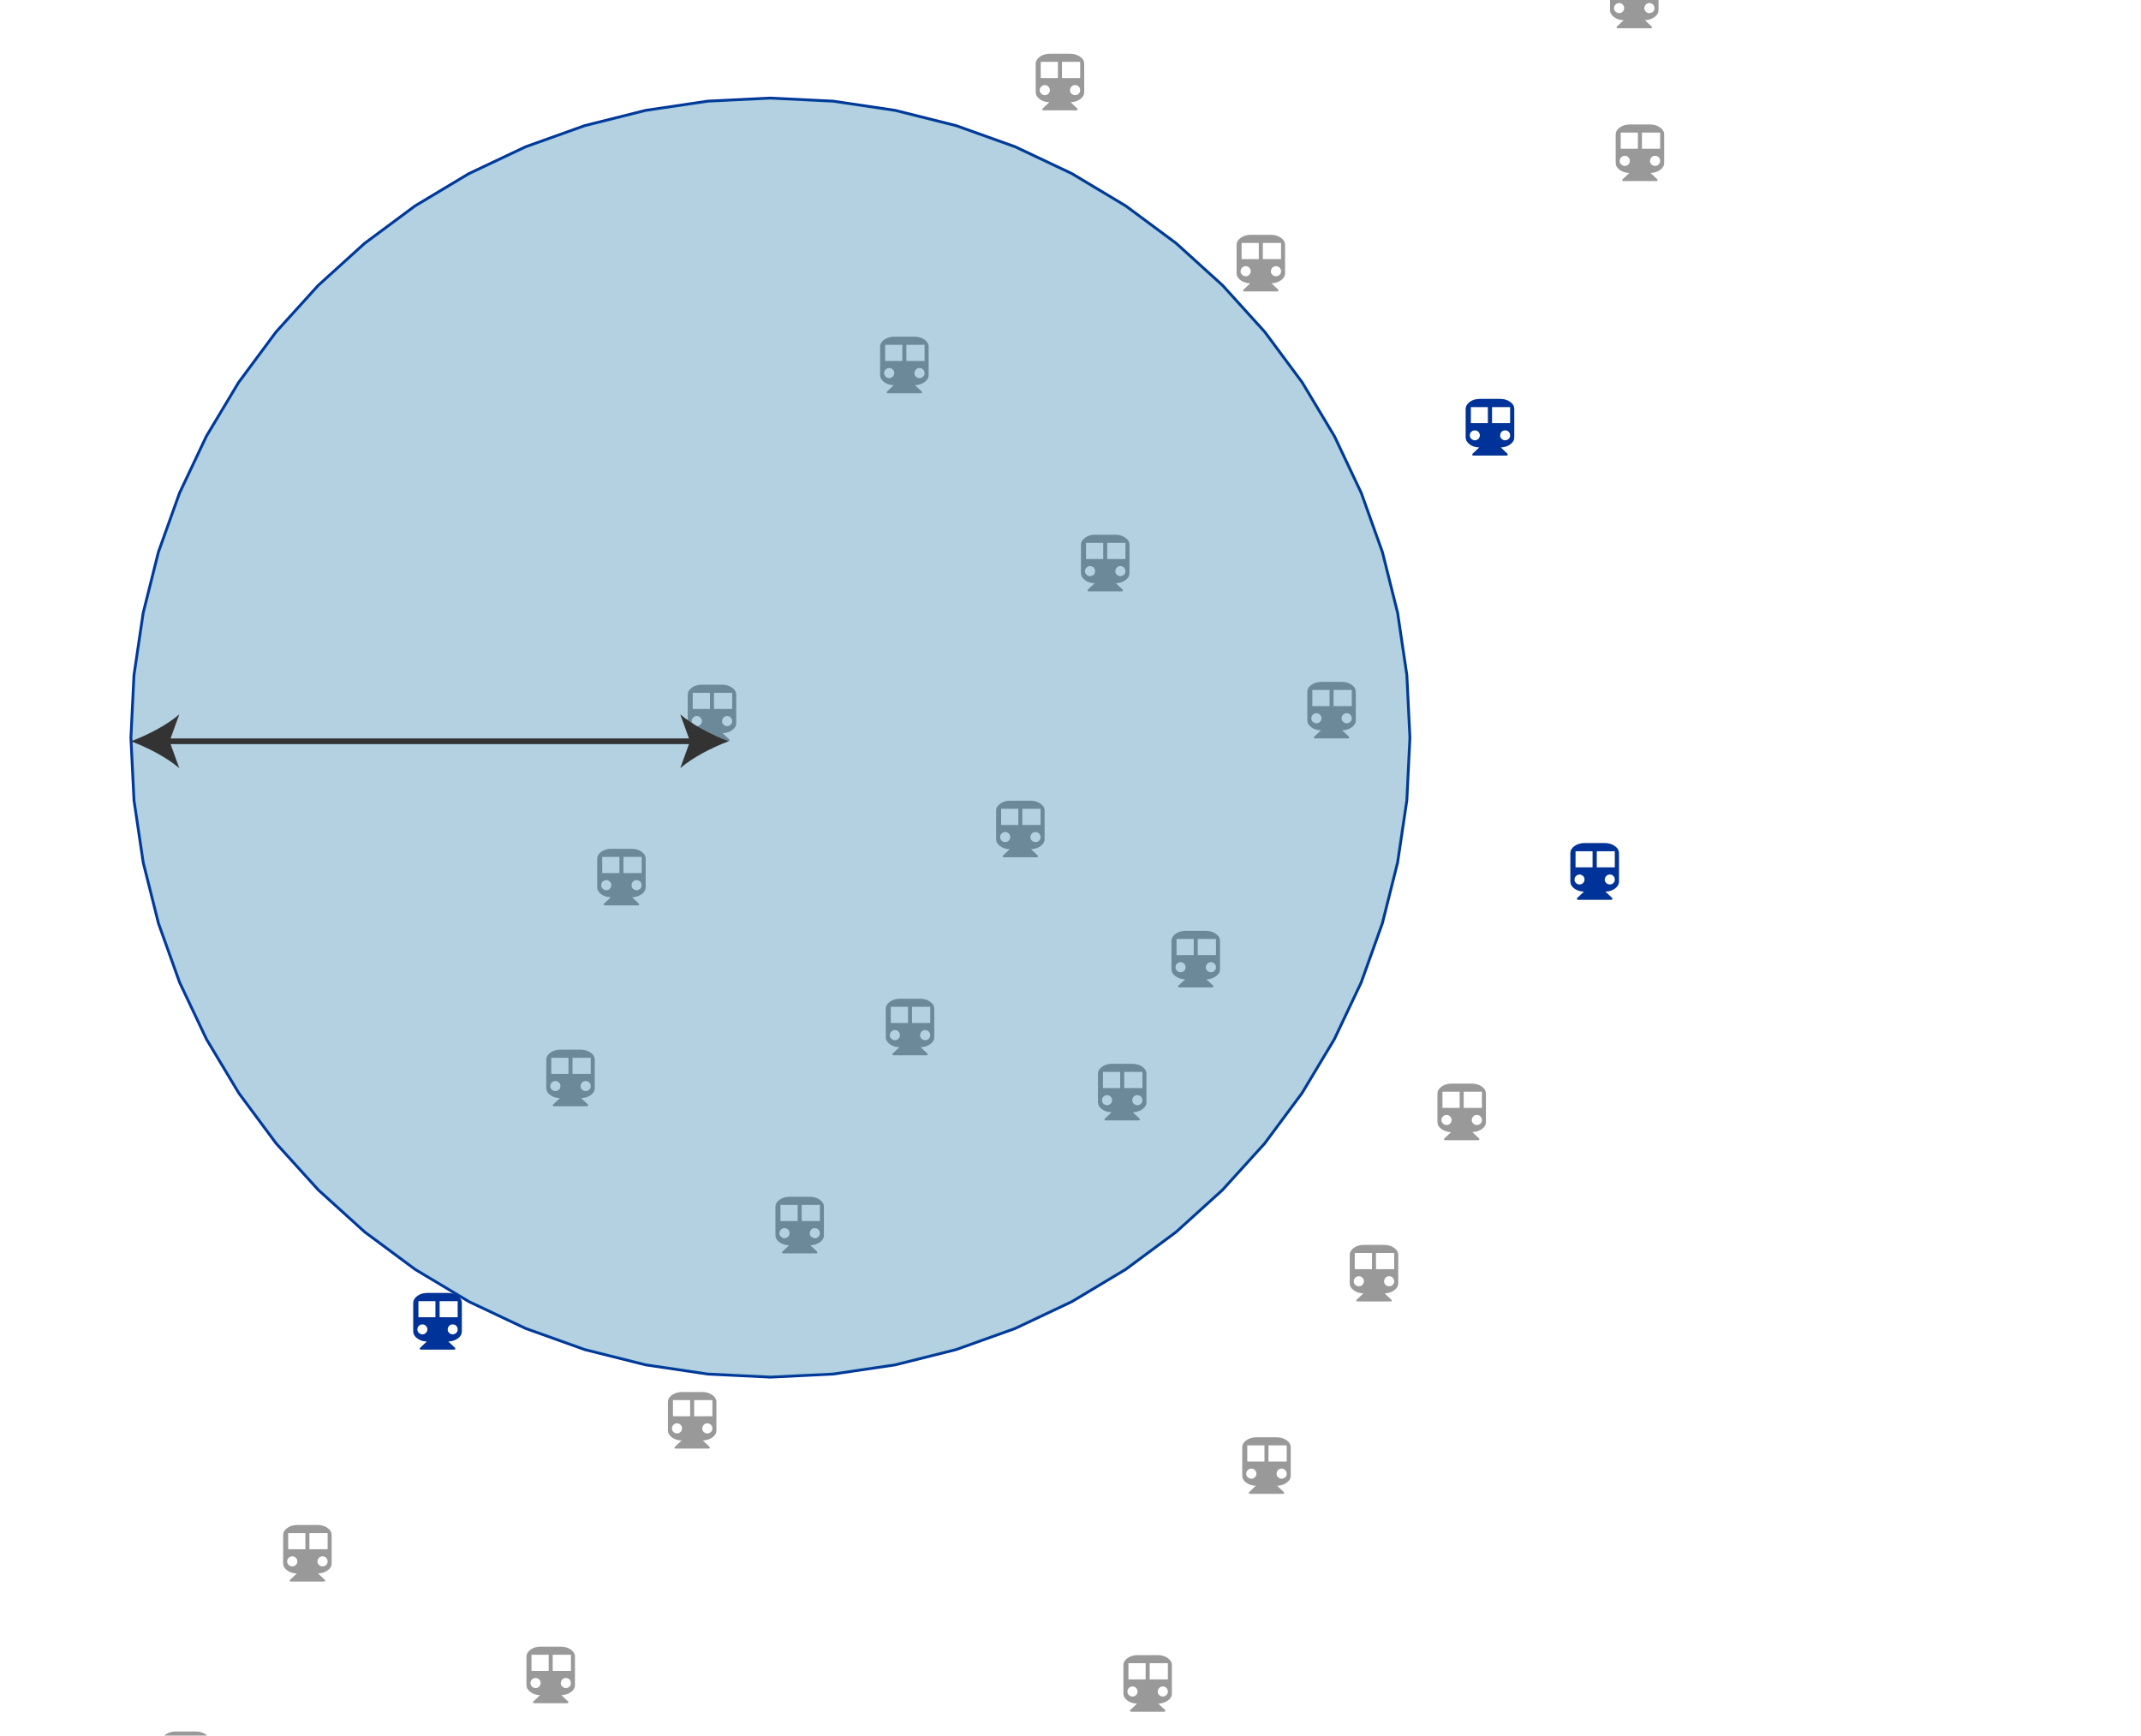 <?xml version="1.0" encoding="UTF-8"?>
<svg id="g-layers-Artboard_1-layer4-img" data-name="Layer 1" xmlns="http://www.w3.org/2000/svg" baseProfile="tiny" version="1.2" viewBox="0 0 756.764 613.453">
  <g id="layer4">
    <path d="M894.223-799c1.373,0,2.553.347,3.54,1.04s1.473,1.54,1.46,2.54v10c0,.96-.467,1.78-1.4,2.46s-2.067,1.047-3.4,1.1l2.38,2.24c.107.12.133.253.08.4s-.167.22-.34.22h-11.78c-.16,0-.273-.073-.34-.22s-.033-.28.1-.4l2.38-2.24c-1.347-.04-2.487-.407-3.42-1.1-.933-.693-1.4-1.513-1.4-2.46v-10c0-1,.487-1.847,1.46-2.54.973-.693,2.153-1.04,3.54-1.04h7.14ZM885.303-784.36c.493,0,.913-.173,1.26-.52.347-.347.52-.767.52-1.26s-.173-.913-.52-1.26c-.347-.347-.767-.52-1.26-.52s-.913.173-1.26.52c-.347.347-.527.767-.54,1.26s.167.913.54,1.26c.373.347.793.52,1.26.52ZM889.943-790.42v-5.72h-6.08v5.72h6.08ZM896.003-784.36c.493,0,.92-.173,1.28-.52.36-.347.533-.767.52-1.26s-.187-.913-.52-1.26c-.333-.347-.76-.52-1.28-.52s-.94.173-1.26.52c-.32.347-.493.767-.52,1.26s.147.913.52,1.26c.373.347.793.52,1.26.52ZM897.803-790.42v-5.72h-6.44v5.72h6.44Z" fill="#999" stroke-width="0"/>
    <path d="M231.223,912c1.373,0,2.553.347,3.54,1.04s1.473,1.54,1.46,2.54v10c0,.96-.467,1.78-1.4,2.46s-2.067,1.047-3.4,1.1l2.38,2.24c.107.12.133.253.08.4s-.167.22-.34.22h-11.78c-.16,0-.273-.073-.34-.22s-.033-.28.1-.4l2.38-2.24c-1.347-.04-2.487-.407-3.42-1.1-.933-.693-1.4-1.513-1.4-2.46v-10c0-1,.487-1.847,1.46-2.54.973-.693,2.153-1.04,3.54-1.04h7.14ZM222.303,926.64c.493,0,.913-.173,1.26-.52.347-.347.52-.767.52-1.26s-.173-.913-.52-1.26c-.347-.347-.767-.52-1.26-.52s-.913.173-1.26.52c-.347.347-.527.767-.54,1.26s.167.913.54,1.26c.373.347.793.52,1.26.52ZM226.943,920.58v-5.72h-6.08v5.72h6.08ZM233.003,926.64c.493,0,.92-.173,1.28-.52.36-.347.533-.767.52-1.26s-.187-.913-.52-1.26c-.333-.347-.76-.52-1.28-.52s-.94.173-1.26.52c-.32.347-.493.767-.52,1.26s.147.913.52,1.26c.373.347.793.52,1.26.52ZM234.803,920.58v-5.72h-6.44v5.72h6.44Z" fill="#999" stroke-width="0"/>
    <path d="M776.223-698c1.373,0,2.553.347,3.54,1.04s1.473,1.54,1.46,2.54v10c0,.96-.467,1.78-1.4,2.46s-2.067,1.047-3.4,1.1l2.38,2.24c.107.12.133.253.08.4s-.167.22-.34.22h-11.78c-.16,0-.273-.073-.34-.22s-.033-.28.1-.4l2.38-2.24c-1.347-.04-2.487-.407-3.42-1.1-.933-.693-1.4-1.513-1.4-2.46v-10c0-1,.487-1.847,1.46-2.54.973-.693,2.153-1.04,3.54-1.04h7.14ZM767.303-683.36c.493,0,.913-.173,1.26-.52.347-.347.52-.767.52-1.26s-.173-.913-.52-1.26c-.347-.347-.767-.52-1.26-.52s-.913.173-1.26.52c-.347.347-.527.767-.54,1.26s.167.913.54,1.26c.373.347.793.52,1.26.52ZM771.943-689.42v-5.72h-6.08v5.72h6.08ZM778.003-683.36c.493,0,.92-.173,1.28-.52.36-.347.533-.767.52-1.26s-.187-.913-.52-1.26c-.333-.347-.76-.52-1.28-.52s-.94.173-1.26.52c-.32.347-.493.767-.52,1.26s.147.913.52,1.26c.373.347.793.52,1.26.52ZM779.803-689.42v-5.72h-6.44v5.72h6.44Z" fill="#999" stroke-width="0"/>
    <path d="M581.223-10c1.373,0,2.553.347,3.54,1.04s1.473,1.54,1.46,2.54V3.58c0,.96-.467,1.78-1.4,2.46s-2.067,1.047-3.4,1.1l2.38,2.24c.107.12.133.253.08.4s-.167.22-.34.22h-11.78c-.16,0-.273-.073-.34-.22s-.033-.28.1-.4l2.38-2.24c-1.347-.04-2.487-.407-3.42-1.1-.933-.693-1.4-1.513-1.4-2.46V-6.42c0-1,.487-1.847,1.46-2.54.973-.693,2.153-1.04,3.54-1.04h7.14ZM572.303,4.64c.493,0,.913-.173,1.26-.52.347-.347.52-.767.52-1.26s-.173-.913-.52-1.26c-.347-.347-.767-.52-1.26-.52s-.913.173-1.26.52c-.347.347-.527.767-.54,1.26s.167.913.54,1.26c.373.347.793.52,1.26.52ZM576.943-1.42v-5.72h-6.08V-1.42h6.08ZM583.003,4.64c.493,0,.92-.173,1.28-.52.36-.347.533-.767.52-1.26s-.187-.913-.52-1.26c-.333-.347-.76-.52-1.28-.52s-.94.173-1.26.52c-.32.347-.493.767-.52,1.26s.147.913.52,1.26c.373.347.793.52,1.26.52ZM584.803-1.42v-5.72h-6.44V-1.42h6.44Z" fill="#999" stroke-width="0"/>
    <path d="M689.223-658c1.373,0,2.553.347,3.54,1.04s1.473,1.54,1.46,2.54v10c0,.96-.467,1.78-1.4,2.46s-2.067,1.047-3.4,1.1l2.38,2.24c.107.12.133.253.08.4s-.167.22-.34.22h-11.78c-.16,0-.273-.073-.34-.22s-.033-.28.1-.4l2.38-2.24c-1.347-.04-2.487-.407-3.42-1.1-.933-.693-1.4-1.513-1.4-2.46v-10c0-1,.487-1.847,1.46-2.54.973-.693,2.153-1.04,3.54-1.04h7.14ZM680.303-643.36c.493,0,.913-.173,1.26-.52.347-.347.52-.767.52-1.26s-.173-.913-.52-1.26c-.347-.347-.767-.52-1.26-.52s-.913.173-1.26.52c-.347.347-.527.767-.54,1.26s.167.913.54,1.26c.373.347.793.52,1.26.52ZM684.943-649.42v-5.72h-6.08v5.72h6.08ZM691.003-643.36c.493,0,.92-.173,1.28-.52.36-.347.533-.767.52-1.26s-.187-.913-.52-1.26c-.333-.347-.76-.52-1.28-.52s-.94.173-1.26.52c-.32.347-.493.767-.52,1.26s.147.913.52,1.26c.373.347.793.52,1.26.52ZM692.803-649.42v-5.72h-6.44v5.72h6.44Z" fill="#999" stroke-width="0"/>
    <path d="M709.223-581c1.373,0,2.553.347,3.54,1.04s1.473,1.54,1.46,2.54v10c0,.96-.467,1.78-1.4,2.46s-2.067,1.047-3.4,1.1l2.38,2.24c.107.12.133.253.08.4s-.167.22-.34.22h-11.78c-.16,0-.273-.073-.34-.22s-.033-.28.1-.4l2.38-2.24c-1.347-.04-2.487-.407-3.42-1.1-.933-.693-1.4-1.513-1.4-2.46v-10c0-1,.487-1.847,1.46-2.54.973-.693,2.153-1.04,3.54-1.04h7.14ZM700.303-566.36c.493,0,.913-.173,1.26-.52.347-.347.52-.767.52-1.26s-.173-.913-.52-1.26c-.347-.347-.767-.52-1.26-.52s-.913.173-1.26.52c-.347.347-.527.767-.54,1.26s.167.913.54,1.26c.373.347.793.52,1.26.52ZM704.943-572.42v-5.72h-6.08v5.72h6.08ZM711.003-566.36c.493,0,.92-.173,1.28-.52.36-.347.533-.767.52-1.26s-.187-.913-.52-1.26c-.333-.347-.76-.52-1.28-.52s-.94.173-1.26.52c-.32.347-.493.767-.52,1.26s.147.913.52,1.26c.373.347.793.52,1.26.52ZM712.803-572.42v-5.72h-6.44v5.72h6.44Z" fill="#999" stroke-width="0"/>
    <path d="M223.223,300c1.373,0,2.553.347,3.54,1.04s1.473,1.54,1.46,2.54v10c0,.96-.467,1.78-1.4,2.46s-2.067,1.047-3.4,1.1l2.38,2.24c.107.12.133.253.08.4s-.167.22-.34.22h-11.78c-.16,0-.273-.073-.34-.22s-.033-.28.1-.4l2.38-2.24c-1.347-.04-2.487-.407-3.42-1.1-.933-.693-1.4-1.513-1.4-2.46v-10c0-1,.487-1.847,1.46-2.54.973-.693,2.153-1.04,3.54-1.04h7.14ZM214.303,314.64c.493,0,.913-.173,1.26-.52.347-.347.52-.767.52-1.26s-.173-.913-.52-1.26c-.347-.347-.767-.52-1.26-.52s-.913.173-1.26.52c-.347.347-.527.767-.54,1.26s.167.913.54,1.26c.373.347.793.52,1.26.52ZM218.943,308.58v-5.72h-6.08v5.72h6.08ZM225.003,314.64c.493,0,.92-.173,1.28-.52.36-.347.533-.767.52-1.26s-.187-.913-.52-1.26c-.333-.347-.76-.52-1.28-.52s-.94.173-1.26.52c-.32.347-.493.767-.52,1.26s.147.913.52,1.26c.373.347.793.52,1.26.52ZM226.803,308.58v-5.72h-6.44v5.72h6.44Z" fill="#999" stroke-width="0"/>
    <path d="M325.223,353c1.373,0,2.553.347,3.54,1.04s1.473,1.54,1.46,2.54v10c0,.96-.467,1.78-1.4,2.46s-2.067,1.047-3.4,1.1l2.38,2.24c.107.12.133.253.08.4s-.167.22-.34.22h-11.78c-.16,0-.273-.073-.34-.22s-.033-.28.1-.4l2.38-2.24c-1.347-.04-2.487-.407-3.42-1.1-.933-.693-1.4-1.513-1.4-2.46v-10c0-1,.487-1.847,1.46-2.54.973-.693,2.153-1.04,3.54-1.04h7.14ZM316.303,367.64c.493,0,.913-.173,1.26-.52.347-.347.52-.767.52-1.26s-.173-.913-.52-1.26c-.347-.347-.767-.52-1.26-.52s-.913.173-1.26.52c-.347.347-.527.767-.54,1.26s.167.913.54,1.26c.373.347.793.52,1.26.52ZM320.943,361.58v-5.72h-6.08v5.72h6.08ZM327.003,367.64c.493,0,.92-.173,1.28-.52.36-.347.533-.767.52-1.26s-.187-.913-.52-1.26c-.333-.347-.76-.52-1.28-.52s-.94.173-1.26.52c-.32.347-.493.767-.52,1.26s.147.913.52,1.26c.373.347.793.52,1.26.52ZM328.803,361.58v-5.72h-6.44v5.72h6.44Z" fill="#999" stroke-width="0"/>
    <path d="M158.223,457c1.373,0,2.553.347,3.54,1.04s1.473,1.54,1.46,2.54v10c0,.96-.467,1.78-1.4,2.46s-2.067,1.047-3.4,1.1l2.38,2.24c.107.12.133.253.08.4s-.167.22-.34.22h-11.78c-.16,0-.273-.073-.34-.22s-.033-.28.1-.4l2.38-2.24c-1.347-.04-2.487-.407-3.42-1.1-.933-.693-1.4-1.513-1.4-2.46v-10c0-1,.487-1.847,1.46-2.54.973-.693,2.153-1.04,3.54-1.04h7.14ZM149.303,471.64c.493,0,.913-.173,1.26-.52.347-.347.52-.767.52-1.26s-.173-.913-.52-1.26c-.347-.347-.767-.52-1.26-.52s-.913.173-1.26.52c-.347.347-.527.767-.54,1.26s.167.913.54,1.26c.373.347.793.52,1.26.52ZM153.943,465.58v-5.72h-6.08v5.72h6.08ZM160.003,471.64c.493,0,.92-.173,1.28-.52.36-.347.533-.767.52-1.26s-.187-.913-.52-1.26c-.333-.347-.76-.52-1.28-.52s-.94.173-1.26.52c-.32.347-.493.767-.52,1.26s.147.913.52,1.26c.373.347.793.52,1.26.52ZM161.803,465.58v-5.72h-6.44v5.72h6.44Z" fill="#999" stroke-width="0"/>
    <path d="M248.223,492c1.373,0,2.553.347,3.54,1.04s1.473,1.54,1.46,2.54v10c0,.96-.467,1.78-1.4,2.46s-2.067,1.047-3.4,1.1l2.38,2.24c.107.12.133.253.08.4s-.167.22-.34.22h-11.78c-.16,0-.273-.073-.34-.22s-.033-.28.1-.4l2.38-2.24c-1.347-.04-2.487-.407-3.42-1.1-.933-.693-1.4-1.513-1.4-2.46v-10c0-1,.487-1.847,1.46-2.54.973-.693,2.153-1.04,3.54-1.04h7.14ZM239.303,506.64c.493,0,.913-.173,1.26-.52.347-.347.52-.767.52-1.26s-.173-.913-.52-1.26c-.347-.347-.767-.52-1.26-.52s-.913.173-1.26.52c-.347.347-.527.767-.54,1.26s.167.913.54,1.26c.373.347.793.52,1.26.52ZM243.943,500.58v-5.72h-6.08v5.72h6.08ZM250.003,506.64c.493,0,.92-.173,1.28-.52.36-.347.533-.767.52-1.26s-.187-.913-.52-1.26c-.333-.347-.76-.52-1.28-.52s-.94.173-1.26.52c-.32.347-.493.767-.52,1.26s.147.913.52,1.26c.373.347.793.52,1.26.52ZM251.803,500.58v-5.72h-6.44v5.72h6.44Z" fill="#999" stroke-width="0"/>
    <path d="M409.223,585c1.373,0,2.553.347,3.54,1.04s1.473,1.54,1.46,2.54v10c0,.96-.467,1.78-1.4,2.46s-2.067,1.047-3.4,1.1l2.38,2.24c.107.12.133.253.08.4s-.167.22-.34.22h-11.78c-.16,0-.273-.073-.34-.22s-.033-.28.1-.4l2.38-2.24c-1.347-.04-2.487-.407-3.42-1.1-.933-.693-1.4-1.513-1.4-2.46v-10c0-1,.487-1.847,1.46-2.54.973-.693,2.153-1.04,3.54-1.04h7.14ZM400.303,599.64c.493,0,.913-.173,1.26-.52.347-.347.52-.767.52-1.26s-.173-.913-.52-1.26c-.347-.347-.767-.52-1.26-.52s-.913.173-1.26.52c-.347.347-.527.767-.54,1.26s.167.913.54,1.26c.373.347.793.52,1.26.52ZM404.943,593.58v-5.72h-6.08v5.72h6.08ZM411.003,599.64c.493,0,.92-.173,1.28-.52.36-.347.533-.767.52-1.26s-.187-.913-.52-1.26c-.333-.347-.76-.52-1.28-.52s-.94.173-1.26.52c-.32.347-.493.767-.52,1.26s.147.913.52,1.26c.373.347.793.52,1.26.52ZM412.803,593.58v-5.72h-6.44v5.72h6.44Z" fill="#999" stroke-width="0"/>
    <path d="M112.223,539c1.373,0,2.553.347,3.54,1.04s1.473,1.54,1.46,2.54v10c0,.96-.467,1.78-1.4,2.46s-2.067,1.047-3.4,1.1l2.38,2.24c.107.12.133.253.08.4s-.167.22-.34.22h-11.78c-.16,0-.273-.073-.34-.22s-.033-.28.1-.4l2.38-2.24c-1.347-.04-2.487-.407-3.42-1.1-.933-.693-1.4-1.513-1.4-2.46v-10c0-1,.487-1.847,1.46-2.54.973-.693,2.153-1.04,3.54-1.04h7.14ZM103.303,553.64c.493,0,.913-.173,1.26-.52.347-.347.52-.767.52-1.26s-.173-.913-.52-1.26c-.347-.347-.767-.52-1.26-.52s-.913.173-1.26.52c-.347.347-.527.767-.54,1.26s.167.913.54,1.26c.373.347.793.52,1.26.52ZM107.943,547.58v-5.72h-6.08v5.72h6.08ZM114.003,553.64c.493,0,.92-.173,1.28-.52.36-.347.533-.767.52-1.26s-.187-.913-.52-1.26c-.333-.347-.76-.52-1.28-.52s-.94.173-1.26.52c-.32.347-.493.767-.52,1.26s.147.913.52,1.26c.373.347.793.52,1.26.52ZM115.803,547.58v-5.72h-6.44v5.72h6.44Z" fill="#999" stroke-width="0"/>
    <path d="M198.223,582c1.373,0,2.553.347,3.54,1.04s1.473,1.54,1.46,2.54v10c0,.96-.467,1.78-1.4,2.46s-2.067,1.047-3.4,1.1l2.38,2.24c.107.12.133.253.08.4s-.167.22-.34.22h-11.78c-.16,0-.273-.073-.34-.22s-.033-.28.1-.4l2.38-2.24c-1.347-.04-2.487-.407-3.42-1.1-.933-.693-1.4-1.513-1.4-2.46v-10c0-1,.487-1.847,1.46-2.54.973-.693,2.153-1.04,3.54-1.04h7.14ZM189.303,596.64c.493,0,.913-.173,1.26-.52.347-.347.52-.767.52-1.26s-.173-.913-.52-1.26c-.347-.347-.767-.52-1.26-.52s-.913.173-1.26.52c-.347.347-.527.767-.54,1.26s.167.913.54,1.26c.373.347.793.52,1.26.52ZM193.943,590.58v-5.72h-6.08v5.72h6.08ZM200.003,596.64c.493,0,.92-.173,1.28-.52.36-.347.533-.767.52-1.26s-.187-.913-.52-1.26c-.333-.347-.76-.52-1.28-.52s-.94.173-1.26.52c-.32.347-.493.767-.52,1.26s.147.913.52,1.26c.373.347.793.52,1.26.52ZM201.803,590.58v-5.72h-6.44v5.72h6.44Z" fill="#999" stroke-width="0"/>
    <path d="M355.223,681c1.373,0,2.553.347,3.54,1.04s1.473,1.54,1.46,2.54v10c0,.96-.467,1.78-1.4,2.46s-2.067,1.047-3.4,1.1l2.38,2.24c.107.12.133.253.08.4s-.167.22-.34.22h-11.78c-.16,0-.273-.073-.34-.22s-.033-.28.1-.4l2.38-2.24c-1.347-.04-2.487-.407-3.42-1.1-.933-.693-1.4-1.513-1.4-2.46v-10c0-1,.487-1.847,1.46-2.54.973-.693,2.153-1.04,3.54-1.04h7.14ZM346.303,695.64c.493,0,.913-.173,1.26-.52.347-.347.52-.767.52-1.26s-.173-.913-.52-1.26c-.347-.347-.767-.52-1.26-.52s-.913.173-1.26.52c-.347.347-.527.767-.54,1.26s.167.913.54,1.26c.373.347.793.52,1.26.52ZM350.943,689.58v-5.72h-6.08v5.72h6.08ZM357.003,695.64c.493,0,.92-.173,1.28-.52.36-.347.533-.767.52-1.26s-.187-.913-.52-1.26c-.333-.347-.76-.52-1.28-.52s-.94.173-1.26.52c-.32.347-.493.767-.52,1.26s.147.913.52,1.26c.373.347.793.52,1.26.52ZM358.803,689.58v-5.72h-6.44v5.72h6.44Z" fill="#999" stroke-width="0"/>
    <path d="M160.223,651c1.373,0,2.553.347,3.54,1.04s1.473,1.54,1.46,2.54v10c0,.96-.467,1.78-1.4,2.46s-2.067,1.047-3.4,1.1l2.38,2.24c.107.12.133.253.08.4s-.167.22-.34.22h-11.78c-.16,0-.273-.073-.34-.22s-.033-.28.1-.4l2.38-2.24c-1.347-.04-2.487-.407-3.42-1.1-.933-.693-1.4-1.513-1.4-2.46v-10c0-1,.487-1.847,1.46-2.54.973-.693,2.153-1.04,3.54-1.04h7.14ZM151.303,665.64c.493,0,.913-.173,1.26-.52.347-.347.52-.767.52-1.26s-.173-.913-.52-1.26c-.347-.347-.767-.52-1.26-.52s-.913.173-1.26.52c-.347.347-.527.767-.54,1.26s.167.913.54,1.26c.373.347.793.52,1.26.52ZM155.943,659.58v-5.72h-6.08v5.72h6.08ZM162.003,665.64c.493,0,.92-.173,1.28-.52.36-.347.533-.767.52-1.26s-.187-.913-.52-1.26c-.333-.347-.76-.52-1.28-.52s-.94.173-1.26.52c-.32.347-.493.767-.52,1.26s.147.913.52,1.26c.373.347.793.52,1.26.52ZM163.803,659.58v-5.72h-6.44v5.72h6.44Z" fill="#999" stroke-width="0"/>
    <path d="M69.223,612c1.373,0,2.553.347,3.54,1.04s1.473,1.54,1.46,2.54v10c0,.96-.467,1.78-1.4,2.46s-2.067,1.047-3.4,1.1l2.38,2.24c.107.12.133.253.08.4s-.167.22-.34.22h-11.78c-.16,0-.273-.073-.34-.22s-.033-.28.1-.4l2.38-2.24c-1.347-.04-2.487-.407-3.42-1.1-.933-.693-1.4-1.513-1.4-2.46v-10c0-1,.487-1.847,1.46-2.54.973-.693,2.153-1.04,3.54-1.04h7.14ZM60.303,626.64c.493,0,.913-.173,1.26-.52.347-.347.52-.767.52-1.26s-.173-.913-.52-1.26c-.347-.347-.767-.52-1.26-.52s-.913.173-1.26.52c-.347.347-.527.767-.54,1.26s.167.913.54,1.26c.373.347.793.52,1.26.52ZM64.943,620.58v-5.72h-6.08v5.72h6.08ZM71.003,626.64c.493,0,.92-.173,1.28-.52.36-.347.533-.767.52-1.26s-.187-.913-.52-1.26c-.333-.347-.76-.52-1.28-.52s-.94.173-1.26.52c-.32.347-.493.767-.52,1.26s.147.913.52,1.26c.373.347.793.52,1.26.52ZM72.803,620.58v-5.72h-6.44v5.72h6.44Z" fill="#999" stroke-width="0"/>
    <path d="M305.223,773c1.373,0,2.553.347,3.54,1.04s1.473,1.54,1.46,2.54v10c0,.96-.467,1.78-1.4,2.46s-2.067,1.047-3.4,1.1l2.38,2.24c.107.12.133.253.08.4s-.167.22-.34.22h-11.78c-.16,0-.273-.073-.34-.22s-.033-.28.1-.4l2.38-2.24c-1.347-.04-2.487-.407-3.42-1.1-.933-.693-1.4-1.513-1.4-2.46v-10c0-1,.487-1.847,1.46-2.54.973-.693,2.153-1.04,3.54-1.04h7.14ZM296.303,787.64c.493,0,.913-.173,1.26-.52.347-.347.52-.767.52-1.26s-.173-.913-.52-1.26c-.347-.347-.767-.52-1.26-.52s-.913.173-1.26.52c-.347.347-.527.767-.54,1.26s.167.913.54,1.26c.373.347.793.52,1.26.52ZM300.943,781.58v-5.72h-6.08v5.72h6.08ZM307.003,787.64c.493,0,.92-.173,1.28-.52.36-.347.533-.767.52-1.26s-.187-.913-.52-1.26c-.333-.347-.76-.52-1.28-.52s-.94.173-1.26.52c-.32.347-.493.767-.52,1.26s.147.913.52,1.26c.373.347.793.52,1.26.52ZM308.803,781.58v-5.72h-6.44v5.72h6.44Z" fill="#999" stroke-width="0"/>
    <path d="M44.223,697c1.373,0,2.553.347,3.54,1.04s1.473,1.54,1.46,2.54v10c0,.96-.467,1.78-1.4,2.46s-2.067,1.047-3.4,1.1l2.38,2.24c.107.12.133.253.08.4s-.167.22-.34.22h-11.78c-.16,0-.273-.073-.34-.22s-.033-.28.1-.4l2.38-2.24c-1.347-.04-2.487-.407-3.42-1.1-.933-.693-1.4-1.513-1.4-2.46v-10c0-1,.487-1.847,1.46-2.54.973-.693,2.153-1.04,3.54-1.04h7.14ZM35.303,711.64c.493,0,.913-.173,1.26-.52.347-.347.52-.767.52-1.26s-.173-.913-.52-1.26c-.347-.347-.767-.52-1.26-.52s-.913.173-1.26.52c-.347.347-.527.767-.54,1.26s.167.913.54,1.26c.373.347.793.52,1.26.52ZM39.943,705.58v-5.72h-6.08v5.72h6.08ZM46.003,711.64c.493,0,.92-.173,1.28-.52.36-.347.533-.767.52-1.26s-.187-.913-.52-1.26c-.333-.347-.76-.52-1.28-.52s-.94.173-1.26.52c-.32.347-.493.767-.52,1.26s.147.913.52,1.26c.373.347.793.52,1.26.52ZM47.803,705.58v-5.72h-6.44v5.72h6.44Z" fill="#999" stroke-width="0"/>
    <path d="M110.223,742c1.373,0,2.553.347,3.54,1.04s1.473,1.54,1.46,2.54v10c0,.96-.467,1.78-1.4,2.46s-2.067,1.047-3.4,1.1l2.38,2.24c.107.12.133.253.08.4s-.167.22-.34.22h-11.78c-.16,0-.273-.073-.34-.22s-.033-.28.1-.4l2.38-2.24c-1.347-.04-2.487-.407-3.42-1.1-.933-.693-1.4-1.513-1.4-2.46v-10c0-1,.487-1.847,1.46-2.54.973-.693,2.153-1.04,3.54-1.04h7.14ZM101.303,756.64c.493,0,.913-.173,1.26-.52.347-.347.52-.767.52-1.26s-.173-.913-.52-1.26c-.347-.347-.767-.52-1.26-.52s-.913.173-1.26.52c-.347.347-.527.767-.54,1.26s.167.913.54,1.26c.373.347.793.52,1.26.52ZM105.943,750.58v-5.72h-6.08v5.72h6.08ZM112.003,756.64c.493,0,.92-.173,1.28-.52.36-.347.533-.767.52-1.26s-.187-.913-.52-1.26c-.333-.347-.76-.52-1.28-.52s-.94.173-1.26.52c-.32.347-.493.767-.52,1.26s.147.913.52,1.26c.373.347.793.52,1.26.52ZM113.803,750.58v-5.72h-6.44v5.72h6.44Z" fill="#999" stroke-width="0"/>
    <path d="M258.223,858c1.373,0,2.553.347,3.54,1.04s1.473,1.54,1.46,2.54v10c0,.96-.467,1.78-1.4,2.46s-2.067,1.047-3.4,1.1l2.38,2.24c.107.12.133.253.08.4s-.167.22-.34.22h-11.78c-.16,0-.273-.073-.34-.22s-.033-.28.1-.4l2.38-2.24c-1.347-.04-2.487-.407-3.42-1.1-.933-.693-1.4-1.513-1.4-2.46v-10c0-1,.487-1.847,1.46-2.54.973-.693,2.153-1.04,3.54-1.04h7.14ZM249.303,872.64c.493,0,.913-.173,1.26-.52.347-.347.52-.767.52-1.26s-.173-.913-.52-1.26c-.347-.347-.767-.52-1.26-.52s-.913.173-1.26.52c-.347.347-.527.767-.54,1.26s.167.913.54,1.26c.373.347.793.52,1.26.52ZM253.943,866.58v-5.72h-6.08v5.72h6.08ZM260.003,872.64c.493,0,.92-.173,1.28-.52.36-.347.533-.767.52-1.26s-.187-.913-.52-1.26c-.333-.347-.76-.52-1.28-.52s-.94.173-1.26.52c-.32.347-.493.767-.52,1.26s.147.913.52,1.26c.373.347.793.52,1.26.52ZM261.803,866.58v-5.72h-6.44v5.72h6.44Z" fill="#999" stroke-width="0"/>
    <path d="M42.223,775c1.373,0,2.553.347,3.54,1.04s1.473,1.54,1.46,2.54v10c0,.96-.467,1.78-1.4,2.46s-2.067,1.047-3.4,1.1l2.38,2.24c.107.12.133.253.08.4s-.167.22-.34.22h-11.78c-.16,0-.273-.073-.34-.22s-.033-.28.1-.4l2.38-2.24c-1.347-.04-2.487-.407-3.42-1.1-.933-.693-1.4-1.513-1.4-2.46v-10c0-1,.487-1.847,1.46-2.54.973-.693,2.153-1.04,3.54-1.04h7.14ZM33.303,789.64c.493,0,.913-.173,1.26-.52.347-.347.52-.767.52-1.26s-.173-.913-.52-1.26c-.347-.347-.767-.52-1.26-.52s-.913.173-1.26.52c-.347.347-.527.767-.54,1.26s.167.913.54,1.26c.373.347.793.52,1.26.52ZM37.943,783.58v-5.72h-6.08v5.72h6.08ZM44.003,789.64c.493,0,.92-.173,1.28-.52.36-.347.533-.767.52-1.26s-.187-.913-.52-1.26c-.333-.347-.76-.52-1.28-.52s-.94.173-1.26.52c-.32.347-.493.767-.52,1.26s.147.913.52,1.26c.373.347.793.52,1.26.52ZM45.803,783.58v-5.72h-6.44v5.72h6.44Z" fill="#999" stroke-width="0"/>
    <path d="M146.223,910c1.373,0,2.553.347,3.54,1.04s1.473,1.54,1.46,2.54v10c0,.96-.467,1.78-1.4,2.46s-2.067,1.047-3.4,1.1l2.38,2.24c.107.12.133.253.08.4s-.167.22-.34.22h-11.78c-.16,0-.273-.073-.34-.22s-.033-.28.1-.4l2.38-2.24c-1.347-.04-2.487-.407-3.42-1.1-.933-.693-1.4-1.513-1.4-2.46v-10c0-1,.487-1.847,1.46-2.54.973-.693,2.153-1.04,3.54-1.04h7.14ZM137.303,924.64c.493,0,.913-.173,1.26-.52.347-.347.52-.767.52-1.26s-.173-.913-.52-1.26c-.347-.347-.767-.52-1.26-.52s-.913.173-1.26.52c-.347.347-.527.767-.54,1.26s.167.913.54,1.26c.373.347.793.52,1.26.52ZM141.943,918.58v-5.72h-6.08v5.72h6.08ZM148.003,924.64c.493,0,.92-.173,1.28-.52.36-.347.533-.767.52-1.26s-.187-.913-.52-1.26c-.333-.347-.76-.52-1.28-.52s-.94.173-1.26.52c-.32.347-.493.767-.52,1.26s.147.913.52,1.26c.373.347.793.52,1.26.52ZM149.803,918.58v-5.72h-6.44v5.72h6.44Z" fill="#999" stroke-width="0"/>
    <path d="M45.223,856c1.373,0,2.553.347,3.54,1.04s1.473,1.54,1.46,2.54v10c0,.96-.467,1.78-1.4,2.46s-2.067,1.047-3.4,1.1l2.38,2.24c.107.12.133.253.08.4s-.167.22-.34.22h-11.78c-.16,0-.273-.073-.34-.22s-.033-.28.1-.4l2.38-2.24c-1.347-.04-2.487-.407-3.42-1.1-.933-.693-1.4-1.513-1.4-2.46v-10c0-1,.487-1.847,1.46-2.54.973-.693,2.153-1.04,3.54-1.04h7.14ZM36.303,870.64c.493,0,.913-.173,1.26-.52.347-.347.52-.767.52-1.26s-.173-.913-.52-1.26c-.347-.347-.767-.52-1.26-.52s-.913.173-1.26.52c-.347.347-.527.767-.54,1.26s.167.913.54,1.26c.373.347.793.52,1.26.52ZM40.943,864.58v-5.72h-6.08v5.72h6.08ZM47.003,870.64c.493,0,.92-.173,1.28-.52.36-.347.533-.767.52-1.26s-.187-.913-.52-1.26c-.333-.347-.76-.52-1.28-.52s-.94.173-1.26.52c-.32.347-.493.767-.52,1.26s.147.913.52,1.26c.373.347.793.52,1.26.52ZM48.803,864.58v-5.72h-6.44v5.72h6.44Z" fill="#999" stroke-width="0"/>
    <path d="M47.223,855c1.373,0,2.553.347,3.54,1.04s1.473,1.54,1.46,2.54v10c0,.96-.467,1.78-1.4,2.46s-2.067,1.047-3.4,1.1l2.38,2.24c.107.12.133.253.08.4s-.167.22-.34.22h-11.78c-.16,0-.273-.073-.34-.22s-.033-.28.1-.4l2.38-2.24c-1.347-.04-2.487-.407-3.42-1.1-.933-.693-1.4-1.513-1.4-2.46v-10c0-1,.487-1.847,1.46-2.54.973-.693,2.153-1.04,3.54-1.04h7.14ZM38.303,869.64c.493,0,.913-.173,1.26-.52.347-.347.52-.767.52-1.26s-.173-.913-.52-1.26c-.347-.347-.767-.52-1.26-.52s-.913.173-1.26.52c-.347.347-.527.767-.54,1.26s.167.913.54,1.26c.373.347.793.52,1.26.52ZM42.943,863.58v-5.72h-6.08v5.72h6.08ZM49.003,869.64c.493,0,.92-.173,1.28-.52.36-.347.533-.767.52-1.26s-.187-.913-.52-1.26c-.333-.347-.76-.52-1.28-.52s-.94.173-1.26.52c-.32.347-.493.767-.52,1.26s.147.913.52,1.26c.373.347.793.52,1.26.52ZM50.803,863.58v-5.72h-6.44v5.72h6.44Z" fill="#999" stroke-width="0"/>
    <path d="M60.223,912c1.373,0,2.553.347,3.54,1.04s1.473,1.54,1.46,2.54v10c0,.96-.467,1.78-1.4,2.46s-2.067,1.047-3.4,1.1l2.38,2.24c.107.12.133.253.08.4s-.167.22-.34.22h-11.78c-.16,0-.273-.073-.34-.22s-.033-.28.1-.4l2.38-2.24c-1.347-.04-2.487-.407-3.42-1.1-.933-.693-1.4-1.513-1.4-2.46v-10c0-1,.487-1.847,1.46-2.54.973-.693,2.153-1.04,3.54-1.04h7.14ZM51.303,926.64c.493,0,.913-.173,1.26-.52.347-.347.52-.767.52-1.26s-.173-.913-.52-1.26c-.347-.347-.767-.52-1.26-.52s-.913.173-1.26.52c-.347.347-.527.767-.54,1.26s.167.913.54,1.26c.373.347.793.52,1.26.52ZM55.943,920.58v-5.72h-6.08v5.72h6.08ZM62.003,926.64c.493,0,.92-.173,1.28-.52.36-.347.533-.767.52-1.26s-.187-.913-.52-1.26c-.333-.347-.76-.52-1.28-.52s-.94.173-1.26.52c-.32.347-.493.767-.52,1.26s.147.913.52,1.26c.373.347.793.52,1.26.52ZM63.803,920.58v-5.72h-6.44v5.72h6.44Z" fill="#999" stroke-width="0"/>
    <path d="M830.223-719c1.373,0,2.553.347,3.54,1.04s1.473,1.54,1.46,2.54v10c0,.96-.467,1.78-1.4,2.46s-2.067,1.047-3.4,1.1l2.38,2.24c.107.12.133.253.08.4s-.167.22-.34.22h-11.78c-.16,0-.273-.073-.34-.22s-.033-.28.1-.4l2.38-2.24c-1.347-.04-2.487-.407-3.42-1.1-.933-.693-1.4-1.513-1.4-2.46v-10c0-1,.487-1.847,1.46-2.54.973-.693,2.153-1.04,3.54-1.04h7.14ZM821.303-704.36c.493,0,.913-.173,1.26-.52.347-.347.52-.767.52-1.26s-.173-.913-.52-1.26c-.347-.347-.767-.52-1.26-.52s-.913.173-1.26.52c-.347.347-.527.767-.54,1.26s.167.913.54,1.26c.373.347.793.52,1.26.52ZM825.943-710.42v-5.72h-6.08v5.72h6.08ZM832.003-704.36c.493,0,.92-.173,1.28-.52.36-.347.533-.767.52-1.26s-.187-.913-.52-1.26c-.333-.347-.76-.52-1.28-.52s-.94.173-1.26.52c-.32.347-.493.767-.52,1.26s.147.913.52,1.26c.373.347.793.52,1.26.52ZM833.803-710.42v-5.72h-6.44v5.72h6.44Z" fill="#999" stroke-width="0"/>
    <path d="M789.223-644c1.373,0,2.553.347,3.54,1.04s1.473,1.54,1.46,2.54v10c0,.96-.467,1.78-1.4,2.46s-2.067,1.047-3.4,1.1l2.38,2.24c.107.12.133.253.08.4s-.167.22-.34.22h-11.78c-.16,0-.273-.073-.34-.22s-.033-.28.1-.4l2.38-2.24c-1.347-.04-2.487-.407-3.42-1.1-.933-.693-1.4-1.513-1.4-2.46v-10c0-1,.487-1.847,1.46-2.54.973-.693,2.153-1.04,3.54-1.04h7.14ZM780.303-629.36c.493,0,.913-.173,1.26-.52.347-.347.52-.767.52-1.26s-.173-.913-.52-1.26c-.347-.347-.767-.52-1.26-.52s-.913.173-1.26.52c-.347.347-.527.767-.54,1.26s.167.913.54,1.26c.373.347.793.52,1.26.52ZM784.943-635.42v-5.72h-6.08v5.72h6.08ZM791.003-629.36c.493,0,.92-.173,1.28-.52.36-.347.533-.767.52-1.26s-.187-.913-.52-1.26c-.333-.347-.76-.52-1.28-.52s-.94.173-1.26.52c-.32.347-.493.767-.52,1.26s.147.913.52,1.26c.373.347.793.52,1.26.52ZM792.803-635.42v-5.72h-6.44v5.72h6.44Z" fill="#999" stroke-width="0"/>
    <path d="M664.223-498c1.373,0,2.553.347,3.54,1.04s1.473,1.54,1.46,2.54v10c0,.96-.467,1.78-1.4,2.46s-2.067,1.047-3.4,1.1l2.38,2.24c.107.12.133.253.08.4s-.167.22-.34.22h-11.78c-.16,0-.273-.073-.34-.22s-.033-.28.1-.4l2.38-2.24c-1.347-.04-2.487-.407-3.42-1.1-.933-.693-1.4-1.513-1.4-2.46v-10c0-1,.487-1.847,1.46-2.54.973-.693,2.153-1.04,3.54-1.04h7.14ZM655.303-483.36c.493,0,.913-.173,1.26-.52.347-.347.52-.767.52-1.26s-.173-.913-.52-1.26c-.347-.347-.767-.52-1.26-.52s-.913.173-1.26.52c-.347.347-.527.767-.54,1.26s.167.913.54,1.26c.373.347.793.52,1.26.52ZM659.943-489.42v-5.72h-6.08v5.72h6.08ZM666.003-483.36c.493,0,.92-.173,1.28-.52.36-.347.533-.767.52-1.26s-.187-.913-.52-1.26c-.333-.347-.76-.52-1.28-.52s-.94.173-1.26.52c-.32.347-.493.767-.52,1.26s.147.913.52,1.26c.373.347.793.52,1.26.52ZM667.803-489.42v-5.72h-6.44v5.72h6.44Z" fill="#999" stroke-width="0"/>
    <path d="M608.223-557c1.373,0,2.553.347,3.54,1.04s1.473,1.54,1.46,2.54v10c0,.96-.467,1.78-1.4,2.46s-2.067,1.047-3.4,1.1l2.38,2.24c.107.12.133.253.08.4s-.167.22-.34.22h-11.78c-.16,0-.273-.073-.34-.22s-.033-.28.1-.4l2.38-2.24c-1.347-.04-2.487-.407-3.42-1.1-.933-.693-1.4-1.513-1.4-2.46v-10c0-1,.487-1.847,1.46-2.54.973-.693,2.153-1.04,3.54-1.04h7.14ZM599.303-542.36c.493,0,.913-.173,1.26-.52.347-.347.52-.767.52-1.26s-.173-.913-.52-1.26c-.347-.347-.767-.52-1.26-.52s-.913.173-1.26.52c-.347.347-.527.767-.54,1.26s.167.913.54,1.26c.373.347.793.52,1.26.52ZM603.943-548.42v-5.72h-6.08v5.72h6.08ZM610.003-542.36c.493,0,.92-.173,1.28-.52.36-.347.533-.767.52-1.26s-.187-.913-.52-1.26c-.333-.347-.76-.52-1.28-.52s-.94.173-1.26.52c-.32.347-.493.767-.52,1.26s.147.913.52,1.26c.373.347.793.52,1.26.52ZM611.803-548.42v-5.72h-6.44v5.72h6.44Z" fill="#999" stroke-width="0"/>
    <path d="M563.223-443c1.373,0,2.553.347,3.54,1.04s1.473,1.54,1.46,2.54v10c0,.96-.467,1.78-1.4,2.46s-2.067,1.047-3.4,1.1l2.38,2.24c.107.12.133.253.08.4s-.167.22-.34.22h-11.78c-.16,0-.273-.073-.34-.22s-.033-.28.1-.4l2.38-2.24c-1.347-.04-2.487-.407-3.42-1.1-.933-.693-1.4-1.513-1.4-2.46v-10c0-1,.487-1.847,1.46-2.54.973-.693,2.153-1.04,3.54-1.04h7.14ZM554.303-428.36c.493,0,.913-.173,1.26-.52.347-.347.52-.767.52-1.26s-.173-.913-.52-1.26c-.347-.347-.767-.52-1.26-.52s-.913.173-1.26.52c-.347.347-.527.767-.54,1.26s.167.913.54,1.26c.373.347.793.52,1.26.52ZM558.943-434.42v-5.72h-6.08v5.72h6.08ZM565.003-428.36c.493,0,.92-.173,1.28-.52.36-.347.533-.767.52-1.26s-.187-.913-.52-1.26c-.333-.347-.76-.52-1.28-.52s-.94.173-1.26.52c-.32.347-.493.767-.52,1.26s.147.913.52,1.26c.373.347.793.52,1.26.52ZM566.803-434.42v-5.72h-6.44v5.72h6.44Z" fill="#999" stroke-width="0"/>
    <path d="M614.223-409c1.373,0,2.553.347,3.54,1.04s1.473,1.54,1.46,2.54v10c0,.96-.467,1.78-1.4,2.46s-2.067,1.047-3.4,1.1l2.38,2.24c.107.12.133.253.08.4s-.167.22-.34.22h-11.78c-.16,0-.273-.073-.34-.22s-.033-.28.1-.4l2.38-2.24c-1.347-.04-2.487-.407-3.42-1.1-.933-.693-1.4-1.513-1.4-2.46v-10c0-1,.487-1.847,1.46-2.54.973-.693,2.153-1.04,3.54-1.04h7.14ZM605.303-394.36c.493,0,.913-.173,1.26-.52.347-.347.52-.767.52-1.26s-.173-.913-.52-1.26c-.347-.347-.767-.52-1.26-.52s-.913.173-1.26.52c-.347.347-.527.767-.54,1.26s.167.913.54,1.26c.373.347.793.52,1.26.52ZM609.943-400.42v-5.72h-6.08v5.72h6.08ZM616.003-394.36c.493,0,.92-.173,1.28-.52.36-.347.533-.767.52-1.26s-.187-.913-.52-1.26c-.333-.347-.76-.52-1.28-.52s-.94.173-1.26.52c-.32.347-.493.767-.52,1.26s.147.913.52,1.26c.373.347.793.52,1.26.52ZM617.803-400.42v-5.72h-6.44v5.72h6.44Z" fill="#999" stroke-width="0"/>
    <path d="M542.223-376c1.373,0,2.553.347,3.54,1.04s1.473,1.54,1.46,2.54v10c0,.96-.467,1.78-1.4,2.46s-2.067,1.047-3.4,1.1l2.38,2.24c.107.12.133.253.08.4s-.167.22-.34.22h-11.78c-.16,0-.273-.073-.34-.22s-.033-.28.1-.4l2.38-2.24c-1.347-.04-2.487-.407-3.42-1.1-.933-.693-1.4-1.513-1.4-2.46v-10c0-1,.487-1.847,1.46-2.54.973-.693,2.153-1.04,3.54-1.04h7.14ZM533.303-361.36c.493,0,.913-.173,1.26-.52.347-.347.52-.767.52-1.26s-.173-.913-.52-1.26c-.347-.347-.767-.52-1.26-.52s-.913.173-1.26.52c-.347.347-.527.767-.54,1.26s.167.913.54,1.26c.373.347.793.52,1.26.52ZM537.943-367.42v-5.72h-6.08v5.72h6.08ZM544.003-361.36c.493,0,.92-.173,1.28-.52.36-.347.533-.767.52-1.26s-.187-.913-.52-1.26c-.333-.347-.76-.52-1.28-.52s-.94.173-1.26.52c-.32.347-.493.767-.52,1.26s.147.913.52,1.26c.373.347.793.52,1.26.52ZM545.803-367.42v-5.72h-6.44v5.72h6.44Z" fill="#999" stroke-width="0"/>
    <path d="M544.223-272c1.373,0,2.553.347,3.54,1.04s1.473,1.54,1.46,2.54v10c0,.96-.467,1.78-1.4,2.46s-2.067,1.047-3.4,1.1l2.38,2.24c.107.12.133.253.08.4s-.167.22-.34.22h-11.78c-.16,0-.273-.073-.34-.22s-.033-.28.1-.4l2.38-2.24c-1.347-.04-2.487-.407-3.42-1.1-.933-.693-1.4-1.513-1.4-2.46v-10c0-1,.487-1.847,1.46-2.54.973-.693,2.153-1.04,3.54-1.04h7.14ZM535.303-257.36c.493,0,.913-.173,1.26-.52.347-.347.52-.767.52-1.26s-.173-.913-.52-1.26c-.347-.347-.767-.52-1.26-.52s-.913.173-1.26.52c-.347.347-.527.767-.54,1.26s.167.913.54,1.26c.373.347.793.52,1.26.52ZM539.943-263.42v-5.72h-6.08v5.72h6.08ZM546.003-257.36c.493,0,.92-.173,1.28-.52.36-.347.533-.767.52-1.26s-.187-.913-.52-1.26c-.333-.347-.76-.52-1.28-.52s-.94.173-1.26.52c-.32.347-.493.767-.52,1.26s.147.913.52,1.26c.373.347.793.52,1.26.52ZM547.803-263.42v-5.72h-6.44v5.72h6.44Z" fill="#999" stroke-width="0"/>
    <path d="M537.223-269c1.373,0,2.553.347,3.54,1.04s1.473,1.54,1.46,2.54v10c0,.96-.467,1.78-1.4,2.46s-2.067,1.047-3.4,1.1l2.38,2.24c.107.12.133.253.08.4s-.167.22-.34.22h-11.78c-.16,0-.273-.073-.34-.22s-.033-.28.1-.4l2.38-2.24c-1.347-.04-2.487-.407-3.42-1.1-.933-.693-1.4-1.513-1.4-2.46v-10c0-1,.487-1.847,1.46-2.54.973-.693,2.153-1.04,3.54-1.04h7.14ZM528.303-254.36c.493,0,.913-.173,1.26-.52.347-.347.52-.767.52-1.26s-.173-.913-.52-1.26c-.347-.347-.767-.52-1.26-.52s-.913.173-1.26.52c-.347.347-.527.767-.54,1.26s.167.913.54,1.26c.373.347.793.52,1.26.52ZM532.943-260.42v-5.72h-6.08v5.72h6.08ZM539.003-254.36c.493,0,.92-.173,1.28-.52.36-.347.533-.767.52-1.26s-.187-.913-.52-1.26c-.333-.347-.76-.52-1.28-.52s-.94.173-1.26.52c-.32.347-.493.767-.52,1.26s.147.913.52,1.26c.373.347.793.52,1.26.52ZM540.803-260.42v-5.72h-6.44v5.72h6.44Z" fill="#999" stroke-width="0"/>
    <path d="M540.223-199c1.373,0,2.553.347,3.54,1.04s1.473,1.54,1.46,2.54v10c0,.96-.467,1.78-1.4,2.46s-2.067,1.047-3.4,1.1l2.38,2.24c.107.12.133.253.08.4s-.167.22-.34.22h-11.78c-.16,0-.273-.073-.34-.22s-.033-.28.1-.4l2.38-2.24c-1.347-.04-2.487-.407-3.42-1.1-.933-.693-1.4-1.513-1.4-2.46v-10c0-1,.487-1.847,1.46-2.54.973-.693,2.153-1.04,3.54-1.04h7.14ZM531.303-184.36c.493,0,.913-.173,1.26-.52.347-.347.52-.767.52-1.26s-.173-.913-.52-1.26c-.347-.347-.767-.52-1.26-.52s-.913.173-1.26.52c-.347.347-.527.767-.54,1.26s.167.913.54,1.26c.373.347.793.52,1.26.52ZM535.943-190.42v-5.72h-6.08v5.72h6.08ZM542.003-184.36c.493,0,.92-.173,1.28-.52.36-.347.533-.767.52-1.26s-.187-.913-.52-1.26c-.333-.347-.76-.52-1.28-.52s-.94.173-1.26.52c-.32.347-.493.767-.52,1.26s.147.913.52,1.26c.373.347.793.52,1.26.52ZM543.803-190.42v-5.72h-6.44v5.72h6.44Z" fill="#999" stroke-width="0"/>
    <path d="M481.223-168c1.373,0,2.553.347,3.54,1.04s1.473,1.54,1.46,2.54v10c0,.96-.467,1.78-1.4,2.46s-2.067,1.047-3.4,1.1l2.38,2.24c.107.12.133.253.08.4s-.167.22-.34.22h-11.78c-.16,0-.273-.073-.34-.22s-.033-.28.1-.4l2.38-2.24c-1.347-.04-2.487-.407-3.42-1.1-.933-.693-1.4-1.513-1.4-2.46v-10c0-1,.487-1.847,1.46-2.54.973-.693,2.153-1.04,3.54-1.04h7.14ZM472.303-153.36c.493,0,.913-.173,1.26-.52.347-.347.52-.767.52-1.26s-.173-.913-.52-1.26c-.347-.347-.767-.52-1.26-.52s-.913.173-1.26.52c-.347.347-.527.767-.54,1.26s.167.913.54,1.26c.373.347.793.52,1.26.52ZM476.943-159.42v-5.72h-6.08v5.72h6.08ZM483.003-153.36c.493,0,.92-.173,1.28-.52.36-.347.533-.767.52-1.26s-.187-.913-.52-1.26c-.333-.347-.76-.52-1.28-.52s-.94.173-1.26.52c-.32.347-.493.767-.52,1.26s.147.913.52,1.26c.373.347.793.52,1.26.52ZM484.803-159.42v-5.72h-6.44v5.72h6.44Z" fill="#999" stroke-width="0"/>
    <path d="M521.223-113c1.373,0,2.553.347,3.54,1.04s1.473,1.54,1.46,2.54v10c0,.96-.467,1.78-1.4,2.46s-2.067,1.047-3.4,1.1l2.38,2.24c.107.12.133.253.08.4s-.167.22-.34.22h-11.78c-.16,0-.273-.073-.34-.22s-.033-.28.1-.4l2.38-2.24c-1.347-.04-2.487-.407-3.42-1.1-.933-.693-1.4-1.513-1.4-2.46v-10c0-1,.487-1.847,1.46-2.54.973-.693,2.153-1.04,3.54-1.04h7.14ZM512.303-98.36c.493,0,.913-.173,1.26-.52.347-.347.52-.767.52-1.26s-.173-.913-.52-1.26c-.347-.347-.767-.52-1.26-.52s-.913.173-1.26.52c-.347.347-.527.767-.54,1.26s.167.913.54,1.26c.373.347.793.52,1.26.52ZM516.943-104.42v-5.72h-6.08v5.72h6.08ZM523.003-98.36c.493,0,.92-.173,1.28-.52.36-.347.533-.767.52-1.26s-.187-.913-.52-1.26c-.333-.347-.76-.52-1.28-.52s-.94.173-1.26.52c-.32.347-.493.767-.52,1.26s.147.913.52,1.26c.373.347.793.52,1.26.52ZM524.803-104.42v-5.72h-6.44v5.72h6.44Z" fill="#999" stroke-width="0"/>
    <path d="M560.223-107c1.373,0,2.553.347,3.54,1.04s1.473,1.54,1.46,2.54v10c0,.96-.467,1.78-1.4,2.46s-2.067,1.047-3.4,1.1l2.38,2.24c.107.12.133.253.08.4s-.167.22-.34.22h-11.78c-.16,0-.273-.073-.34-.22s-.033-.28.1-.4l2.38-2.24c-1.347-.04-2.487-.407-3.42-1.1-.933-.693-1.4-1.513-1.4-2.46v-10c0-1,.487-1.847,1.46-2.54.973-.693,2.153-1.04,3.54-1.04h7.14ZM551.303-92.36c.493,0,.913-.173,1.26-.52.347-.347.52-.767.52-1.26s-.173-.913-.52-1.26c-.347-.347-.767-.52-1.26-.52s-.913.173-1.26.52c-.347.347-.527.767-.54,1.26s.167.913.54,1.26c.373.347.793.52,1.26.52ZM555.943-98.42v-5.72h-6.08v5.72h6.08ZM562.003-92.36c.493,0,.92-.173,1.28-.52.36-.347.533-.767.52-1.26s-.187-.913-.52-1.26c-.333-.347-.76-.52-1.28-.52s-.94.173-1.26.52c-.32.347-.493.767-.52,1.26s.147.913.52,1.26c.373.347.793.52,1.26.52ZM563.803-98.42v-5.72h-6.44v5.72h6.44Z" fill="#999" stroke-width="0"/>
    <path d="M417.223-51c1.373,0,2.553.347,3.54,1.04s1.473,1.54,1.46,2.54v10c0,.96-.467,1.78-1.4,2.46s-2.067,1.047-3.4,1.1l2.38,2.24c.107.12.133.253.08.4s-.167.22-.34.22h-11.78c-.16,0-.273-.073-.34-.22s-.033-.28.1-.4l2.38-2.24c-1.347-.04-2.487-.407-3.42-1.1-.933-.693-1.4-1.513-1.4-2.46v-10c0-1,.487-1.847,1.46-2.54.973-.693,2.153-1.04,3.54-1.04h7.14ZM408.303-36.36c.493,0,.913-.173,1.26-.52.347-.347.52-.767.52-1.26s-.173-.913-.52-1.26c-.347-.347-.767-.52-1.26-.52s-.913.173-1.26.52c-.347.347-.527.767-.54,1.26s.167.913.54,1.26c.373.347.793.52,1.26.52ZM412.943-42.42v-5.72h-6.08v5.72h6.08ZM419.003-36.36c.493,0,.92-.173,1.28-.52.36-.347.533-.767.52-1.26s-.187-.913-.52-1.26c-.333-.347-.76-.52-1.28-.52s-.94.173-1.26.52c-.32.347-.493.767-.52,1.26s.147.913.52,1.26c.373.347.793.52,1.26.52ZM420.803-42.42v-5.72h-6.44v5.72h6.44Z" fill="#999" stroke-width="0"/>
    <path d="M489.223-24c1.373,0,2.553.347,3.54,1.04s1.473,1.54,1.46,2.54v10c0,.96-.467,1.78-1.4,2.46s-2.067,1.047-3.4,1.1l2.38,2.24c.107.12.133.253.08.4s-.167.22-.34.22h-11.78c-.16,0-.273-.073-.34-.22s-.033-.28.1-.4l2.38-2.24c-1.347-.04-2.487-.407-3.42-1.1-.933-.693-1.4-1.513-1.4-2.46v-10c0-1,.487-1.847,1.46-2.54.973-.693,2.153-1.04,3.54-1.04h7.14ZM480.303-9.36c.493,0,.913-.173,1.26-.52.347-.347.52-.767.52-1.26s-.173-.913-.52-1.26c-.347-.347-.767-.52-1.26-.52s-.913.173-1.26.52c-.347.347-.527.767-.54,1.26s.167.913.54,1.26c.373.347.793.52,1.26.52ZM484.943-15.42v-5.72h-6.08v5.72h6.08ZM491.003-9.36c.493,0,.92-.173,1.28-.52.36-.347.533-.767.52-1.26s-.187-.913-.52-1.26c-.333-.347-.76-.52-1.28-.52s-.94.173-1.26.52c-.32.347-.493.767-.52,1.26s.147.913.52,1.26c.373.347.793.52,1.26.52ZM492.803-15.42v-5.72h-6.44v5.72h6.44Z" fill="#999" stroke-width="0"/>
    <path d="M583.223,44c1.373,0,2.553.347,3.54,1.04s1.473,1.54,1.46,2.54v10c0,.96-.467,1.78-1.4,2.46s-2.067,1.047-3.4,1.1l2.38,2.24c.107.12.133.253.08.4s-.167.22-.34.22h-11.78c-.16,0-.273-.073-.34-.22s-.033-.28.1-.4l2.38-2.24c-1.347-.04-2.487-.407-3.42-1.1-.933-.693-1.4-1.513-1.4-2.46v-10c0-1,.487-1.847,1.46-2.54.973-.693,2.153-1.04,3.54-1.04h7.14ZM574.303,58.64c.493,0,.913-.173,1.26-.52.347-.347.52-.767.52-1.26s-.173-.913-.52-1.26c-.347-.347-.767-.52-1.26-.52s-.913.173-1.26.52c-.347.347-.527.767-.54,1.26s.167.913.54,1.26c.373.347.793.52,1.26.52ZM578.943,52.58v-5.72h-6.08v5.72h6.08ZM585.003,58.64c.493,0,.92-.173,1.28-.52.36-.347.533-.767.52-1.26s-.187-.913-.52-1.26c-.333-.347-.76-.52-1.28-.52s-.94.173-1.26.52c-.32.347-.493.767-.52,1.26s.147.913.52,1.26c.373.347.793.52,1.26.52ZM586.803,52.58v-5.72h-6.44v5.72h6.44Z" fill="#999" stroke-width="0"/>
    <path d="M378.223,19c1.373,0,2.553.347,3.54,1.04s1.473,1.54,1.46,2.54v10c0,.96-.467,1.78-1.4,2.46s-2.067,1.047-3.4,1.1l2.38,2.24c.107.12.133.253.08.4s-.167.22-.34.22h-11.78c-.16,0-.273-.073-.34-.22s-.033-.28.1-.4l2.38-2.24c-1.347-.04-2.487-.407-3.42-1.1-.933-.693-1.4-1.513-1.4-2.46v-10c0-1,.487-1.847,1.46-2.54.973-.693,2.153-1.04,3.54-1.04h7.14ZM369.303,33.64c.493,0,.913-.173,1.26-.52.347-.347.52-.767.52-1.26s-.173-.913-.52-1.26c-.347-.347-.767-.52-1.26-.52s-.913.173-1.26.52c-.347.347-.527.767-.54,1.26s.167.913.54,1.26c.373.347.793.52,1.26.52ZM373.943,27.58v-5.72h-6.08v5.72h6.08ZM380.003,33.64c.493,0,.92-.173,1.28-.52.36-.347.533-.767.52-1.26s-.187-.913-.52-1.26c-.333-.347-.76-.52-1.28-.52s-.94.173-1.26.52c-.32.347-.493.767-.52,1.26s.147.913.52,1.26c.373.347.793.52,1.26.52ZM381.803,27.58v-5.72h-6.44v5.72h6.44Z" fill="#999" stroke-width="0"/>
    <path d="M449.223,83c1.373,0,2.553.347,3.54,1.04s1.473,1.54,1.46,2.54v10c0,.96-.467,1.78-1.4,2.46s-2.067,1.047-3.4,1.1l2.38,2.24c.107.12.133.253.08.4s-.167.22-.34.22h-11.78c-.16,0-.273-.073-.34-.22s-.033-.28.1-.4l2.38-2.24c-1.347-.04-2.487-.407-3.42-1.1-.933-.693-1.4-1.513-1.4-2.46v-10c0-1,.487-1.847,1.46-2.54.973-.693,2.153-1.04,3.54-1.04h7.14ZM440.303,97.64c.493,0,.913-.173,1.26-.52.347-.347.52-.767.52-1.26s-.173-.913-.52-1.26c-.347-.347-.767-.52-1.26-.52s-.913.173-1.26.52c-.347.347-.527.767-.54,1.26s.167.913.54,1.26c.373.347.793.52,1.26.52ZM444.943,91.58v-5.72h-6.08v5.72h6.08ZM451.003,97.64c.493,0,.92-.173,1.28-.52.36-.347.533-.767.52-1.26s-.187-.913-.52-1.26c-.333-.347-.76-.52-1.28-.52s-.94.173-1.26.52c-.32.347-.493.767-.52,1.26s.147.913.52,1.26c.373.347.793.52,1.26.52ZM452.803,91.58v-5.72h-6.44v5.72h6.44Z" fill="#999" stroke-width="0"/>
    <path d="M530.223,141c1.373,0,2.553.347,3.54,1.04s1.473,1.54,1.46,2.54v10c0,.96-.467,1.78-1.4,2.46s-2.067,1.047-3.4,1.1l2.38,2.24c.107.12.133.253.08.4s-.167.22-.34.22h-11.78c-.16,0-.273-.073-.34-.22s-.033-.28.1-.4l2.38-2.24c-1.347-.04-2.487-.407-3.42-1.1-.933-.693-1.4-1.513-1.4-2.46v-10c0-1,.487-1.847,1.46-2.54.973-.693,2.153-1.04,3.54-1.04h7.14ZM521.303,155.64c.493,0,.913-.173,1.26-.52.347-.347.52-.767.52-1.26s-.173-.913-.52-1.26c-.347-.347-.767-.52-1.26-.52s-.913.173-1.26.52c-.347.347-.527.767-.54,1.26s.167.913.54,1.26c.373.347.793.52,1.26.52ZM525.943,149.58v-5.72h-6.08v5.72h6.08ZM532.003,155.64c.493,0,.92-.173,1.28-.52.36-.347.533-.767.52-1.26s-.187-.913-.52-1.26c-.333-.347-.76-.52-1.28-.52s-.94.173-1.26.52c-.32.347-.493.767-.52,1.26s.147.913.52,1.26c.373.347.793.52,1.26.52ZM533.803,149.58v-5.72h-6.44v5.72h6.44Z" fill="#999" stroke-width="0"/>
    <path d="M323.223,119c1.373,0,2.553.347,3.54,1.04s1.473,1.54,1.46,2.54v10c0,.96-.467,1.78-1.4,2.46s-2.067,1.047-3.4,1.1l2.38,2.24c.107.12.133.253.08.4s-.167.22-.34.22h-11.78c-.16,0-.273-.073-.34-.22s-.033-.28.1-.4l2.38-2.24c-1.347-.04-2.487-.407-3.42-1.1-.933-.693-1.4-1.513-1.4-2.46v-10c0-1,.487-1.847,1.46-2.54.973-.693,2.153-1.04,3.54-1.04h7.14ZM314.303,133.64c.493,0,.913-.173,1.26-.52.347-.347.52-.767.52-1.26s-.173-.913-.52-1.26c-.347-.347-.767-.52-1.26-.52s-.913.173-1.26.52c-.347.347-.527.767-.54,1.26s.167.913.54,1.26c.373.347.793.52,1.26.52ZM318.943,127.58v-5.72h-6.08v5.72h6.08ZM325.003,133.64c.493,0,.92-.173,1.28-.52.36-.347.533-.767.52-1.26s-.187-.913-.52-1.26c-.333-.347-.76-.52-1.28-.52s-.94.173-1.26.52c-.32.347-.493.767-.52,1.26s.147.913.52,1.26c.373.347.793.52,1.26.52ZM326.803,127.58v-5.72h-6.44v5.72h6.44Z" fill="#999" stroke-width="0"/>
    <path d="M394.223,189c1.373,0,2.553.347,3.54,1.04s1.473,1.54,1.46,2.54v10c0,.96-.467,1.78-1.4,2.46s-2.067,1.047-3.4,1.1l2.38,2.24c.107.12.133.253.08.4s-.167.22-.34.22h-11.78c-.16,0-.273-.073-.34-.22s-.033-.28.1-.4l2.38-2.24c-1.347-.04-2.487-.407-3.42-1.1-.933-.693-1.4-1.513-1.4-2.46v-10c0-1,.487-1.847,1.46-2.54.973-.693,2.153-1.04,3.54-1.04h7.14ZM385.303,203.64c.493,0,.913-.173,1.26-.52.347-.347.52-.767.52-1.26s-.173-.913-.52-1.26c-.347-.347-.767-.52-1.26-.52s-.913.173-1.26.52c-.347.347-.527.767-.54,1.26s.167.913.54,1.26c.373.347.793.52,1.26.52ZM389.943,197.58v-5.72h-6.08v5.72h6.08ZM396.003,203.64c.493,0,.92-.173,1.28-.52.36-.347.533-.767.52-1.26s-.187-.913-.52-1.26c-.333-.347-.76-.52-1.28-.52s-.94.173-1.26.52c-.32.347-.493.767-.52,1.26s.147.913.52,1.26c.373.347.793.52,1.26.52ZM397.803,197.58v-5.72h-6.44v5.72h6.44Z" fill="#999" stroke-width="0"/>
    <path d="M474.223,241c1.373,0,2.553.347,3.54,1.04s1.473,1.54,1.46,2.54v10c0,.96-.467,1.78-1.4,2.46s-2.067,1.047-3.4,1.1l2.38,2.24c.107.12.133.253.08.4s-.167.22-.34.22h-11.78c-.16,0-.273-.073-.34-.22s-.033-.28.1-.4l2.38-2.24c-1.347-.04-2.487-.407-3.42-1.1-.933-.693-1.4-1.513-1.4-2.46v-10c0-1,.487-1.847,1.46-2.54.973-.693,2.153-1.04,3.54-1.04h7.14ZM465.303,255.64c.493,0,.913-.173,1.26-.52.347-.347.52-.767.52-1.26s-.173-.913-.52-1.26c-.347-.347-.767-.52-1.26-.52s-.913.173-1.26.52c-.347.347-.527.767-.54,1.26s.167.913.54,1.26c.373.347.793.52,1.26.52ZM469.943,249.58v-5.72h-6.08v5.72h6.08ZM476.003,255.64c.493,0,.92-.173,1.28-.52.36-.347.533-.767.52-1.26s-.187-.913-.52-1.26c-.333-.347-.76-.52-1.28-.52s-.94.173-1.26.52c-.32.347-.493.767-.52,1.26s.147.913.52,1.26c.373.347.793.52,1.26.52ZM477.803,249.58v-5.72h-6.44v5.72h6.44Z" fill="#999" stroke-width="0"/>
    <path d="M567.223,298c1.373,0,2.553.347,3.54,1.04s1.473,1.54,1.46,2.54v10c0,.96-.467,1.78-1.4,2.46s-2.067,1.047-3.4,1.1l2.38,2.24c.107.12.133.253.08.4s-.167.22-.34.22h-11.78c-.16,0-.273-.073-.34-.22s-.033-.28.1-.4l2.38-2.24c-1.347-.04-2.487-.407-3.42-1.1-.933-.693-1.4-1.513-1.4-2.46v-10c0-1,.487-1.847,1.46-2.54.973-.693,2.153-1.04,3.54-1.04h7.14ZM558.303,312.64c.493,0,.913-.173,1.26-.52.347-.347.52-.767.52-1.26s-.173-.913-.52-1.26c-.347-.347-.767-.52-1.26-.52s-.913.173-1.26.52c-.347.347-.527.767-.54,1.26s.167.913.54,1.26c.373.347.793.52,1.26.52ZM562.943,306.58v-5.72h-6.08v5.72h6.08ZM569.003,312.64c.493,0,.92-.173,1.28-.52.36-.347.533-.767.52-1.26s-.187-.913-.52-1.26c-.333-.347-.76-.52-1.28-.52s-.94.173-1.26.52c-.32.347-.493.767-.52,1.26s.147.913.52,1.26c.373.347.793.52,1.26.52ZM570.803,306.58v-5.72h-6.44v5.72h6.44Z" fill="#999" stroke-width="0"/>
    <path d="M255.223,242c1.373,0,2.553.347,3.54,1.04s1.473,1.54,1.46,2.54v10c0,.96-.467,1.78-1.4,2.46s-2.067,1.047-3.4,1.1l2.38,2.24c.107.12.133.253.08.4s-.167.22-.34.22h-11.78c-.16,0-.273-.073-.34-.22s-.033-.28.1-.4l2.38-2.24c-1.347-.04-2.487-.407-3.42-1.1-.933-.693-1.4-1.513-1.4-2.46v-10c0-1,.487-1.847,1.46-2.54.973-.693,2.153-1.04,3.54-1.04h7.14ZM246.303,256.64c.493,0,.913-.173,1.26-.52.347-.347.52-.767.52-1.26s-.173-.913-.52-1.26c-.347-.347-.767-.52-1.26-.52s-.913.173-1.26.52c-.347.347-.527.767-.54,1.26s.167.913.54,1.26c.373.347.793.52,1.26.52ZM250.943,250.58v-5.72h-6.08v5.72h6.08ZM257.003,256.64c.493,0,.92-.173,1.28-.52.36-.347.533-.767.52-1.26s-.187-.913-.52-1.26c-.333-.347-.76-.52-1.28-.52s-.94.173-1.26.52c-.32.347-.493.767-.52,1.26s.147.913.52,1.26c.373.347.793.52,1.26.52ZM258.803,250.58v-5.72h-6.44v5.72h6.44Z" fill="#999" stroke-width="0"/>
    <path d="M364.223,283c1.373,0,2.553.347,3.54,1.04s1.473,1.54,1.46,2.54v10c0,.96-.467,1.78-1.4,2.46s-2.067,1.047-3.4,1.1l2.38,2.24c.107.12.133.253.08.4s-.167.22-.34.22h-11.78c-.16,0-.273-.073-.34-.22s-.033-.28.1-.4l2.38-2.24c-1.347-.04-2.487-.407-3.42-1.1-.933-.693-1.4-1.513-1.4-2.46v-10c0-1,.487-1.847,1.46-2.54.973-.693,2.153-1.04,3.54-1.04h7.14ZM355.303,297.64c.493,0,.913-.173,1.26-.52.347-.347.52-.767.52-1.26s-.173-.913-.52-1.26c-.347-.347-.767-.52-1.26-.52s-.913.173-1.26.52c-.347.347-.527.767-.54,1.26s.167.913.54,1.26c.373.347.793.52,1.26.52ZM359.943,291.58v-5.72h-6.08v5.72h6.08ZM366.003,297.64c.493,0,.92-.173,1.28-.52.36-.347.533-.767.52-1.26s-.187-.913-.52-1.26c-.333-.347-.76-.52-1.28-.52s-.94.173-1.26.52c-.32.347-.493.767-.52,1.26s.147.913.52,1.26c.373.347.793.52,1.26.52ZM367.803,291.58v-5.72h-6.44v5.72h6.44Z" fill="#999" stroke-width="0"/>
    <path d="M426.223,329c1.373,0,2.553.347,3.54,1.04s1.473,1.54,1.46,2.54v10c0,.96-.467,1.78-1.4,2.46s-2.067,1.047-3.4,1.1l2.38,2.24c.107.12.133.253.08.4s-.167.22-.34.22h-11.78c-.16,0-.273-.073-.34-.22s-.033-.28.1-.4l2.38-2.24c-1.347-.04-2.487-.407-3.42-1.1-.933-.693-1.4-1.513-1.4-2.46v-10c0-1,.487-1.847,1.46-2.54.973-.693,2.153-1.04,3.54-1.04h7.14ZM417.303,343.64c.493,0,.913-.173,1.26-.52.347-.347.52-.767.52-1.26s-.173-.913-.52-1.26c-.347-.347-.767-.52-1.26-.52s-.913.173-1.26.52c-.347.347-.527.767-.54,1.26s.167.913.54,1.26c.373.347.793.52,1.26.52ZM421.943,337.58v-5.72h-6.08v5.72h6.08ZM428.003,343.64c.493,0,.92-.173,1.28-.52.36-.347.533-.767.52-1.26s-.187-.913-.52-1.26c-.333-.347-.76-.52-1.28-.52s-.94.173-1.26.52c-.32.347-.493.767-.52,1.26s.147.913.52,1.26c.373.347.793.52,1.26.52ZM429.803,337.58v-5.72h-6.44v5.72h6.44Z" fill="#999" stroke-width="0"/>
    <path d="M520.223,383c1.373,0,2.553.347,3.54,1.04s1.473,1.54,1.46,2.54v10c0,.96-.467,1.78-1.4,2.46s-2.067,1.047-3.4,1.1l2.38,2.24c.107.12.133.253.08.4s-.167.22-.34.22h-11.78c-.16,0-.273-.073-.34-.22s-.033-.28.1-.4l2.38-2.24c-1.347-.04-2.487-.407-3.42-1.1-.933-.693-1.4-1.513-1.4-2.46v-10c0-1,.487-1.847,1.46-2.54.973-.693,2.153-1.04,3.54-1.04h7.14ZM511.303,397.64c.493,0,.913-.173,1.26-.52.347-.347.52-.767.52-1.26s-.173-.913-.52-1.26c-.347-.347-.767-.52-1.26-.52s-.913.173-1.26.52c-.347.347-.527.767-.54,1.26s.167.913.54,1.26c.373.347.793.52,1.26.52ZM515.943,391.58v-5.72h-6.08v5.72h6.08ZM522.003,397.64c.493,0,.92-.173,1.28-.52.36-.347.533-.767.52-1.26s-.187-.913-.52-1.26c-.333-.347-.76-.52-1.28-.52s-.94.173-1.26.52c-.32.347-.493.767-.52,1.26s.147.913.52,1.26c.373.347.793.52,1.26.52ZM523.803,391.58v-5.72h-6.44v5.72h6.44Z" fill="#999" stroke-width="0"/>
    <path d="M400.223,376c1.373,0,2.553.347,3.54,1.04s1.473,1.54,1.46,2.54v10c0,.96-.467,1.78-1.4,2.46s-2.067,1.047-3.4,1.1l2.38,2.24c.107.12.133.253.08.4s-.167.22-.34.22h-11.78c-.16,0-.273-.073-.34-.22s-.033-.28.1-.4l2.38-2.24c-1.347-.04-2.487-.407-3.42-1.1-.933-.693-1.4-1.513-1.4-2.46v-10c0-1,.487-1.847,1.46-2.54.973-.693,2.153-1.04,3.54-1.04h7.14ZM391.303,390.64c.493,0,.913-.173,1.26-.52.347-.347.52-.767.52-1.26s-.173-.913-.52-1.26c-.347-.347-.767-.52-1.26-.52s-.913.173-1.26.52c-.347.347-.527.767-.54,1.26s.167.913.54,1.26c.373.347.793.52,1.26.52ZM395.943,384.58v-5.72h-6.08v5.72h6.08ZM402.003,390.64c.493,0,.92-.173,1.28-.52.36-.347.533-.767.52-1.26s-.187-.913-.52-1.26c-.333-.347-.76-.52-1.28-.52s-.94.173-1.26.52c-.32.347-.493.767-.52,1.26s.147.913.52,1.26c.373.347.793.52,1.26.52ZM403.803,384.58v-5.72h-6.44v5.72h6.44Z" fill="#999" stroke-width="0"/>
    <path d="M489.223,440c1.373,0,2.553.347,3.54,1.04s1.473,1.54,1.46,2.54v10c0,.96-.467,1.78-1.4,2.46s-2.067,1.047-3.4,1.1l2.38,2.24c.107.12.133.253.08.4s-.167.22-.34.22h-11.78c-.16,0-.273-.073-.34-.22s-.033-.28.1-.4l2.38-2.24c-1.347-.04-2.487-.407-3.42-1.1-.933-.693-1.4-1.513-1.4-2.46v-10c0-1,.487-1.847,1.46-2.54.973-.693,2.153-1.04,3.54-1.04h7.14ZM480.303,454.64c.493,0,.913-.173,1.26-.52.347-.347.52-.767.52-1.26s-.173-.913-.52-1.26c-.347-.347-.767-.52-1.26-.52s-.913.173-1.26.52c-.347.347-.527.767-.54,1.26s.167.913.54,1.26c.373.347.793.52,1.26.52ZM484.943,448.58v-5.72h-6.08v5.72h6.08ZM491.003,454.64c.493,0,.92-.173,1.28-.52.36-.347.533-.767.52-1.26s-.187-.913-.52-1.26c-.333-.347-.76-.52-1.28-.52s-.94.173-1.26.52c-.32.347-.493.767-.52,1.26s.147.913.52,1.26c.373.347.793.52,1.26.52ZM492.803,448.58v-5.72h-6.44v5.72h6.44Z" fill="#999" stroke-width="0"/>
    <path d="M205.223,371c1.373,0,2.553.347,3.54,1.04s1.473,1.54,1.46,2.54v10c0,.96-.467,1.78-1.4,2.46s-2.067,1.047-3.4,1.1l2.38,2.24c.107.12.133.253.08.4s-.167.22-.34.22h-11.78c-.16,0-.273-.073-.34-.22s-.033-.28.1-.4l2.38-2.24c-1.347-.04-2.487-.407-3.42-1.1-.933-.693-1.4-1.513-1.4-2.46v-10c0-1,.487-1.847,1.46-2.54.973-.693,2.153-1.04,3.54-1.04h7.14ZM196.303,385.64c.493,0,.913-.173,1.26-.52.347-.347.52-.767.52-1.26s-.173-.913-.52-1.26c-.347-.347-.767-.52-1.26-.52s-.913.173-1.26.52c-.347.347-.527.767-.54,1.26s.167.913.54,1.26c.373.347.793.52,1.26.52ZM200.943,379.58v-5.72h-6.08v5.72h6.08ZM207.003,385.64c.493,0,.92-.173,1.28-.52.36-.347.533-.767.52-1.26s-.187-.913-.52-1.26c-.333-.347-.76-.52-1.28-.52s-.94.173-1.26.52c-.32.347-.493.767-.52,1.26s.147.913.52,1.26c.373.347.793.52,1.26.52ZM208.803,379.58v-5.72h-6.44v5.72h6.44Z" fill="#999" stroke-width="0"/>
    <path d="M286.223,423c1.373,0,2.553.347,3.54,1.04s1.473,1.54,1.46,2.54v10c0,.96-.467,1.78-1.4,2.46s-2.067,1.047-3.4,1.1l2.38,2.24c.107.12.133.253.08.4s-.167.22-.34.22h-11.78c-.16,0-.273-.073-.34-.22s-.033-.28.1-.4l2.38-2.24c-1.347-.04-2.487-.407-3.42-1.1-.933-.693-1.4-1.513-1.4-2.46v-10c0-1,.487-1.847,1.46-2.54.973-.693,2.153-1.04,3.54-1.04h7.14ZM277.303,437.64c.493,0,.913-.173,1.26-.52.347-.347.52-.767.52-1.26s-.173-.913-.52-1.26c-.347-.347-.767-.52-1.26-.52s-.913.173-1.26.52c-.347.347-.527.767-.54,1.26s.167.913.54,1.26c.373.347.793.52,1.26.52ZM281.943,431.58v-5.72h-6.08v5.72h6.08ZM288.003,437.64c.493,0,.92-.173,1.28-.52.36-.347.533-.767.52-1.26s-.187-.913-.52-1.26c-.333-.347-.76-.52-1.28-.52s-.94.173-1.26.52c-.32.347-.493.767-.52,1.26s.147.913.52,1.26c.373.347.793.52,1.26.52ZM289.803,431.58v-5.72h-6.44v5.72h6.44Z" fill="#999" stroke-width="0"/>
    <path d="M451.223,508c1.373,0,2.553.347,3.54,1.04s1.473,1.54,1.46,2.54v10c0,.96-.467,1.78-1.4,2.46s-2.067,1.047-3.4,1.1l2.38,2.24c.107.12.133.253.08.4s-.167.22-.34.22h-11.78c-.16,0-.273-.073-.34-.22s-.033-.28.1-.4l2.38-2.24c-1.347-.04-2.487-.407-3.42-1.1-.933-.693-1.4-1.513-1.4-2.46v-10c0-1,.487-1.847,1.46-2.54.973-.693,2.153-1.04,3.54-1.04h7.14ZM442.303,522.64c.493,0,.913-.173,1.26-.52.347-.347.52-.767.52-1.26s-.173-.913-.52-1.26c-.347-.347-.767-.52-1.26-.52s-.913.173-1.26.52c-.347.347-.527.767-.54,1.26s.167.913.54,1.26c.373.347.793.52,1.26.52ZM446.943,516.58v-5.72h-6.08v5.72h6.08ZM453.003,522.64c.493,0,.92-.173,1.28-.52.36-.347.533-.767.52-1.26s-.187-.913-.52-1.26c-.333-.347-.76-.52-1.28-.52s-.94.173-1.26.52c-.32.347-.493.767-.52,1.26s.147.913.52,1.26c.373.347.793.52,1.26.52ZM454.803,516.58v-5.72h-6.44v5.72h6.44Z" fill="#999" stroke-width="0"/>
    <path d="M231.223,912c1.373,0,2.553.347,3.54,1.04s1.473,1.54,1.46,2.54v10c0,.96-.467,1.78-1.4,2.46s-2.067,1.047-3.4,1.1l2.38,2.24c.107.12.133.253.08.4s-.167.22-.34.22h-11.78c-.16,0-.273-.073-.34-.22s-.033-.28.1-.4l2.38-2.24c-1.347-.04-2.487-.407-3.42-1.1-.933-.693-1.4-1.513-1.4-2.46v-10c0-1,.487-1.847,1.46-2.54.973-.693,2.153-1.04,3.54-1.04h7.14ZM222.303,926.64c.493,0,.913-.173,1.26-.52.347-.347.52-.767.52-1.26s-.173-.913-.52-1.26c-.347-.347-.767-.52-1.26-.52s-.913.173-1.26.52c-.347.347-.527.767-.54,1.26s.167.913.54,1.26c.373.347.793.52,1.26.52ZM226.943,920.58v-5.72h-6.08v5.72h6.08ZM233.003,926.64c.493,0,.92-.173,1.28-.52.36-.347.533-.767.52-1.26s-.187-.913-.52-1.26c-.333-.347-.76-.52-1.28-.52s-.94.173-1.26.52c-.32.347-.493.767-.52,1.26s.147.913.52,1.26c.373.347.793.52,1.26.52ZM234.803,920.58v-5.72h-6.44v5.72h6.44Z" fill="#039" stroke-width="0"/>
    <path d="M776.223-698c1.373,0,2.553.347,3.54,1.04s1.473,1.54,1.46,2.54v10c0,.96-.467,1.78-1.4,2.46s-2.067,1.047-3.4,1.1l2.38,2.24c.107.12.133.253.08.4s-.167.22-.34.22h-11.78c-.16,0-.273-.073-.34-.22s-.033-.28.1-.4l2.38-2.24c-1.347-.04-2.487-.407-3.42-1.1-.933-.693-1.4-1.513-1.4-2.46v-10c0-1,.487-1.847,1.46-2.54.973-.693,2.153-1.04,3.54-1.04h7.14ZM767.303-683.36c.493,0,.913-.173,1.26-.52.347-.347.52-.767.52-1.26s-.173-.913-.52-1.26c-.347-.347-.767-.52-1.26-.52s-.913.173-1.26.52c-.347.347-.527.767-.54,1.26s.167.913.54,1.26c.373.347.793.52,1.26.52ZM771.943-689.42v-5.72h-6.08v5.72h6.08ZM778.003-683.36c.493,0,.92-.173,1.28-.52.36-.347.533-.767.52-1.26s-.187-.913-.52-1.26c-.333-.347-.76-.52-1.28-.52s-.94.173-1.26.52c-.32.347-.493.767-.52,1.26s.147.913.52,1.26c.373.347.793.52,1.26.52ZM779.803-689.42v-5.72h-6.44v5.72h6.44Z" fill="#039" stroke-width="0"/>
    <path d="M709.223-581c1.373,0,2.553.347,3.54,1.04s1.473,1.54,1.46,2.54v10c0,.96-.467,1.78-1.4,2.46s-2.067,1.047-3.4,1.1l2.38,2.24c.107.12.133.253.08.4s-.167.22-.34.22h-11.78c-.16,0-.273-.073-.34-.22s-.033-.28.1-.4l2.38-2.24c-1.347-.04-2.487-.407-3.42-1.1-.933-.693-1.4-1.513-1.4-2.46v-10c0-1,.487-1.847,1.46-2.54.973-.693,2.153-1.04,3.54-1.04h7.14ZM700.303-566.36c.493,0,.913-.173,1.26-.52.347-.347.52-.767.52-1.26s-.173-.913-.52-1.26c-.347-.347-.767-.52-1.26-.52s-.913.173-1.26.52c-.347.347-.527.767-.54,1.26s.167.913.54,1.26c.373.347.793.52,1.26.52ZM704.943-572.42v-5.72h-6.08v5.72h6.08ZM711.003-566.36c.493,0,.92-.173,1.28-.52.36-.347.533-.767.52-1.26s-.187-.913-.52-1.26c-.333-.347-.76-.52-1.28-.52s-.94.173-1.26.52c-.32.347-.493.767-.52,1.26s.147.913.52,1.26c.373.347.793.52,1.26.52ZM712.803-572.42v-5.72h-6.44v5.72h6.44Z" fill="#039" stroke-width="0"/>
    <path d="M158.223,457c1.373,0,2.553.347,3.54,1.04s1.473,1.54,1.46,2.54v10c0,.96-.467,1.78-1.4,2.46s-2.067,1.047-3.4,1.1l2.38,2.24c.107.12.133.253.08.4s-.167.22-.34.22h-11.78c-.16,0-.273-.073-.34-.22s-.033-.28.1-.4l2.38-2.24c-1.347-.04-2.487-.407-3.42-1.1-.933-.693-1.4-1.513-1.4-2.46v-10c0-1,.487-1.847,1.46-2.54.973-.693,2.153-1.04,3.54-1.04h7.14ZM149.303,471.64c.493,0,.913-.173,1.26-.52.347-.347.52-.767.52-1.26s-.173-.913-.52-1.26c-.347-.347-.767-.52-1.26-.52s-.913.173-1.26.52c-.347.347-.527.767-.54,1.26s.167.913.54,1.26c.373.347.793.52,1.26.52ZM153.943,465.58v-5.72h-6.08v5.72h6.08ZM160.003,471.64c.493,0,.92-.173,1.28-.52.36-.347.533-.767.52-1.26s-.187-.913-.52-1.26c-.333-.347-.76-.52-1.28-.52s-.94.173-1.26.52c-.32.347-.493.767-.52,1.26s.147.913.52,1.26c.373.347.793.52,1.26.52ZM161.803,465.58v-5.72h-6.44v5.72h6.44Z" fill="#039" stroke-width="0"/>
    <path d="M355.223,681c1.373,0,2.553.347,3.54,1.04s1.473,1.54,1.46,2.54v10c0,.96-.467,1.78-1.4,2.46s-2.067,1.047-3.4,1.1l2.38,2.24c.107.12.133.253.08.4s-.167.22-.34.22h-11.78c-.16,0-.273-.073-.34-.22s-.033-.28.1-.4l2.38-2.24c-1.347-.04-2.487-.407-3.42-1.1-.933-.693-1.4-1.513-1.4-2.46v-10c0-1,.487-1.847,1.46-2.54.973-.693,2.153-1.04,3.54-1.04h7.14ZM346.303,695.64c.493,0,.913-.173,1.26-.52.347-.347.52-.767.52-1.26s-.173-.913-.52-1.26c-.347-.347-.767-.52-1.26-.52s-.913.173-1.26.52c-.347.347-.527.767-.54,1.26s.167.913.54,1.26c.373.347.793.52,1.26.52ZM350.943,689.58v-5.72h-6.08v5.72h6.08ZM357.003,695.64c.493,0,.92-.173,1.28-.52.36-.347.533-.767.52-1.26s-.187-.913-.52-1.26c-.333-.347-.76-.52-1.28-.52s-.94.173-1.26.52c-.32.347-.493.767-.52,1.26s.147.913.52,1.26c.373.347.793.52,1.26.52ZM358.803,689.58v-5.72h-6.44v5.72h6.44Z" fill="#039" stroke-width="0"/>
    <path d="M44.223,697c1.373,0,2.553.347,3.54,1.04s1.473,1.54,1.46,2.54v10c0,.96-.467,1.78-1.4,2.46s-2.067,1.047-3.4,1.1l2.38,2.24c.107.12.133.253.08.4s-.167.22-.34.22h-11.78c-.16,0-.273-.073-.34-.22s-.033-.28.1-.4l2.38-2.24c-1.347-.04-2.487-.407-3.42-1.1-.933-.693-1.4-1.513-1.4-2.46v-10c0-1,.487-1.847,1.46-2.54.973-.693,2.153-1.04,3.54-1.04h7.14ZM35.303,711.64c.493,0,.913-.173,1.26-.52.347-.347.52-.767.52-1.26s-.173-.913-.52-1.26c-.347-.347-.767-.52-1.26-.52s-.913.173-1.26.52c-.347.347-.527.767-.54,1.26s.167.913.54,1.26c.373.347.793.52,1.26.52ZM39.943,705.58v-5.72h-6.08v5.72h6.08ZM46.003,711.64c.493,0,.92-.173,1.28-.52.36-.347.533-.767.52-1.26s-.187-.913-.52-1.26c-.333-.347-.76-.52-1.28-.52s-.94.173-1.26.52c-.32.347-.493.767-.52,1.26s.147.913.52,1.26c.373.347.793.52,1.26.52ZM47.803,705.58v-5.72h-6.44v5.72h6.44Z" fill="#039" stroke-width="0"/>
    <path d="M42.223,775c1.373,0,2.553.347,3.54,1.04s1.473,1.54,1.46,2.54v10c0,.96-.467,1.78-1.4,2.46s-2.067,1.047-3.4,1.1l2.38,2.24c.107.12.133.253.08.4s-.167.22-.34.22h-11.78c-.16,0-.273-.073-.34-.22s-.033-.28.1-.4l2.38-2.24c-1.347-.04-2.487-.407-3.42-1.1-.933-.693-1.4-1.513-1.4-2.46v-10c0-1,.487-1.847,1.46-2.54.973-.693,2.153-1.04,3.54-1.04h7.14ZM33.303,789.64c.493,0,.913-.173,1.26-.52.347-.347.52-.767.52-1.26s-.173-.913-.52-1.26c-.347-.347-.767-.52-1.26-.52s-.913.173-1.26.52c-.347.347-.527.767-.54,1.26s.167.913.54,1.26c.373.347.793.52,1.26.52ZM37.943,783.58v-5.72h-6.08v5.72h6.08ZM44.003,789.64c.493,0,.92-.173,1.28-.52.36-.347.533-.767.52-1.26s-.187-.913-.52-1.26c-.333-.347-.76-.52-1.28-.52s-.94.173-1.26.52c-.32.347-.493.767-.52,1.26s.147.913.52,1.26c.373.347.793.52,1.26.52ZM45.803,783.58v-5.72h-6.44v5.72h6.44Z" fill="#039" stroke-width="0"/>
    <path d="M563.223-443c1.373,0,2.553.347,3.54,1.04s1.473,1.54,1.46,2.54v10c0,.96-.467,1.78-1.4,2.46s-2.067,1.047-3.4,1.1l2.38,2.24c.107.12.133.253.08.4s-.167.22-.34.22h-11.78c-.16,0-.273-.073-.34-.22s-.033-.28.1-.4l2.38-2.24c-1.347-.04-2.487-.407-3.42-1.1-.933-.693-1.4-1.513-1.4-2.46v-10c0-1,.487-1.847,1.46-2.54.973-.693,2.153-1.04,3.54-1.04h7.14ZM554.303-428.36c.493,0,.913-.173,1.26-.52.347-.347.52-.767.52-1.26s-.173-.913-.52-1.26c-.347-.347-.767-.52-1.26-.52s-.913.173-1.26.52c-.347.347-.527.767-.54,1.26s.167.913.54,1.26c.373.347.793.52,1.26.52ZM558.943-434.42v-5.72h-6.08v5.72h6.08ZM565.003-428.36c.493,0,.92-.173,1.28-.52.36-.347.533-.767.52-1.26s-.187-.913-.52-1.26c-.333-.347-.76-.52-1.28-.52s-.94.173-1.26.52c-.32.347-.493.767-.52,1.26s.147.913.52,1.26c.373.347.793.52,1.26.52ZM566.803-434.42v-5.72h-6.44v5.72h6.44Z" fill="#039" stroke-width="0"/>
    <path d="M537.223-269c1.373,0,2.553.347,3.54,1.04s1.473,1.54,1.46,2.54v10c0,.96-.467,1.78-1.4,2.46s-2.067,1.047-3.4,1.1l2.38,2.24c.107.12.133.253.08.4s-.167.22-.34.22h-11.78c-.16,0-.273-.073-.34-.22s-.033-.28.1-.4l2.38-2.24c-1.347-.04-2.487-.407-3.42-1.1-.933-.693-1.4-1.513-1.4-2.46v-10c0-1,.487-1.847,1.46-2.54.973-.693,2.153-1.04,3.54-1.04h7.14ZM528.303-254.36c.493,0,.913-.173,1.26-.52.347-.347.52-.767.52-1.26s-.173-.913-.52-1.26c-.347-.347-.767-.52-1.26-.52s-.913.173-1.26.52c-.347.347-.527.767-.54,1.26s.167.913.54,1.26c.373.347.793.52,1.26.52ZM532.943-260.42v-5.72h-6.08v5.72h6.08ZM539.003-254.36c.493,0,.92-.173,1.28-.52.36-.347.533-.767.52-1.26s-.187-.913-.52-1.26c-.333-.347-.76-.52-1.28-.52s-.94.173-1.26.52c-.32.347-.493.767-.52,1.26s.147.913.52,1.26c.373.347.793.52,1.26.52ZM540.803-260.42v-5.72h-6.44v5.72h6.44Z" fill="#039" stroke-width="0"/>
    <path d="M530.223,141c1.373,0,2.553.347,3.54,1.04s1.473,1.54,1.46,2.54v10c0,.96-.467,1.78-1.4,2.46s-2.067,1.047-3.4,1.1l2.38,2.24c.107.12.133.253.08.4s-.167.22-.34.22h-11.78c-.16,0-.273-.073-.34-.22s-.033-.28.1-.4l2.38-2.24c-1.347-.04-2.487-.407-3.42-1.1-.933-.693-1.4-1.513-1.4-2.46v-10c0-1,.487-1.847,1.46-2.54.973-.693,2.153-1.04,3.54-1.04h7.14ZM521.303,155.64c.493,0,.913-.173,1.26-.52.347-.347.52-.767.52-1.26s-.173-.913-.52-1.26c-.347-.347-.767-.52-1.26-.52s-.913.173-1.26.52c-.347.347-.527.767-.54,1.26s.167.913.54,1.26c.373.347.793.52,1.26.52ZM525.943,149.58v-5.72h-6.08v5.72h6.08ZM532.003,155.64c.493,0,.92-.173,1.28-.52.36-.347.533-.767.52-1.26s-.187-.913-.52-1.26c-.333-.347-.76-.52-1.28-.52s-.94.173-1.26.52c-.32.347-.493.767-.52,1.26s.147.913.52,1.26c.373.347.793.52,1.26.52ZM533.803,149.58v-5.72h-6.44v5.72h6.44Z" fill="#039" stroke-width="0"/>
    <path d="M567.223,298c1.373,0,2.553.347,3.54,1.04s1.473,1.54,1.46,2.54v10c0,.96-.467,1.78-1.4,2.46s-2.067,1.047-3.4,1.1l2.38,2.24c.107.12.133.253.08.4s-.167.22-.34.22h-11.78c-.16,0-.273-.073-.34-.22s-.033-.28.1-.4l2.38-2.24c-1.347-.04-2.487-.407-3.42-1.1-.933-.693-1.4-1.513-1.4-2.46v-10c0-1,.487-1.847,1.46-2.54.973-.693,2.153-1.04,3.54-1.04h7.14ZM558.303,312.64c.493,0,.913-.173,1.26-.52.347-.347.52-.767.52-1.26s-.173-.913-.52-1.26c-.347-.347-.767-.52-1.26-.52s-.913.173-1.26.52c-.347.347-.527.767-.54,1.26s.167.913.54,1.26c.373.347.793.52,1.26.52ZM562.943,306.58v-5.72h-6.08v5.72h6.08ZM569.003,312.64c.493,0,.92-.173,1.28-.52.36-.347.533-.767.52-1.26s-.187-.913-.52-1.26c-.333-.347-.76-.52-1.28-.52s-.94.173-1.26.52c-.32.347-.493.767-.52,1.26s.147.913.52,1.26c.373.347.793.52,1.26.52ZM570.803,306.58v-5.72h-6.44v5.72h6.44Z" fill="#039" stroke-width="0"/>
    <path d="M272.309,34.672l22.16,1.089,21.947,3.256,21.521,5.392,20.89,7.476,20.055,9.488,19.028,11.408,17.819,13.218,16.436,14.902,14.896,16.44,13.212,17.822,11.402,19.03,9.481,20.056,7.469,20.889,5.386,21.519,3.25,21.943,1.083,22.156-1.093,22.155-3.259,21.941-5.394,21.515-7.477,20.882-9.487,20.048-11.406,19.022-13.216,17.812-14.897,16.431-16.435,14.892-17.815,13.209-19.024,11.4-20.049,9.48-20.882,7.47-21.513,5.388-21.937,3.253-22.151,1.088-22.15-1.088-21.938-3.253-21.513-5.388-20.881-7.47-20.049-9.48-19.024-11.4-17.816-13.209-16.435-14.892-14.897-16.431-13.215-17.812-11.406-19.022-9.488-20.048-7.476-20.882-5.394-21.515-3.26-21.941-1.093-22.155,1.084-22.156,3.25-21.943,5.385-21.519,7.47-20.889,9.48-20.056,11.402-19.03,13.212-17.822,14.897-16.44,16.436-14.902,17.818-13.218,19.028-11.408,20.056-9.488,20.889-7.476,21.521-5.392,21.947-3.256,22.16-1.089Z" fill="none" stroke="#039" stroke-linecap="round" stroke-linejoin="round"/>
    <path d="M272.309,34.672l22.16,1.089,21.947,3.256,21.521,5.392,20.89,7.476,20.055,9.488,19.028,11.408,17.819,13.218,16.436,14.902,14.896,16.44,13.212,17.822,11.402,19.03,9.481,20.056,7.469,20.889,5.386,21.519,3.25,21.943,1.083,22.156-1.093,22.155-3.259,21.941-5.394,21.515-7.477,20.882-9.487,20.048-11.406,19.022-13.216,17.812-14.897,16.431-16.435,14.892-17.815,13.209-19.024,11.4-20.049,9.48-20.882,7.47-21.513,5.388-21.937,3.253-22.151,1.088-22.15-1.088-21.938-3.253-21.513-5.388-20.881-7.47-20.049-9.48-19.024-11.4-17.816-13.209-16.435-14.892-14.897-16.431-13.215-17.812-11.406-19.022-9.488-20.048-7.476-20.882-5.394-21.515-3.26-21.941-1.093-22.155,1.084-22.156,3.25-21.943,5.385-21.519,7.47-20.889,9.48-20.056,11.402-19.03,13.212-17.822,14.897-16.44,16.436-14.902,17.818-13.218,19.028-11.408,20.056-9.488,20.889-7.476,21.521-5.392,21.947-3.256,22.16-1.089Z" fill="#069" fill-opacity=".3" stroke-width="0"/>
    <g>
      <line x1="257.543" y1="262" x2="46.275" y2="262" fill="#333" stroke-width="0"/>
      <g>
        <line x1="245.473" y1="262" x2="58.345" y2="262" fill="none" stroke="#333" stroke-miterlimit="10" stroke-width="2"/>
        <path d="M257.543,262c-5.68-2.107-12.727-5.703-17.095-9.512l3.44,9.512-3.44,9.51c4.368-3.809,11.415-7.404,17.095-9.51Z" fill="#333" stroke-width="0"/>
        <path d="M46.275,262c5.68-2.107,12.727-5.703,17.095-9.512l-3.44,9.512,3.44,9.51c-4.368-3.809-11.415-7.404-17.095-9.51Z" fill="#333" stroke-width="0"/>
      </g>
    </g>
  </g>
<style>
#g-layers-Artboard_1-layer4-img rect, #g-layers-Artboard_1-layer4-img circle, #g-layers-Artboard_1-layer4-img path, #g-layers-Artboard_1-layer4-img line, #g-layers-Artboard_1-layer4-img polyline, #g-layers-Artboard_1-layer4-img polygon { vector-effect: non-scaling-stroke; }
</style>
</svg>
